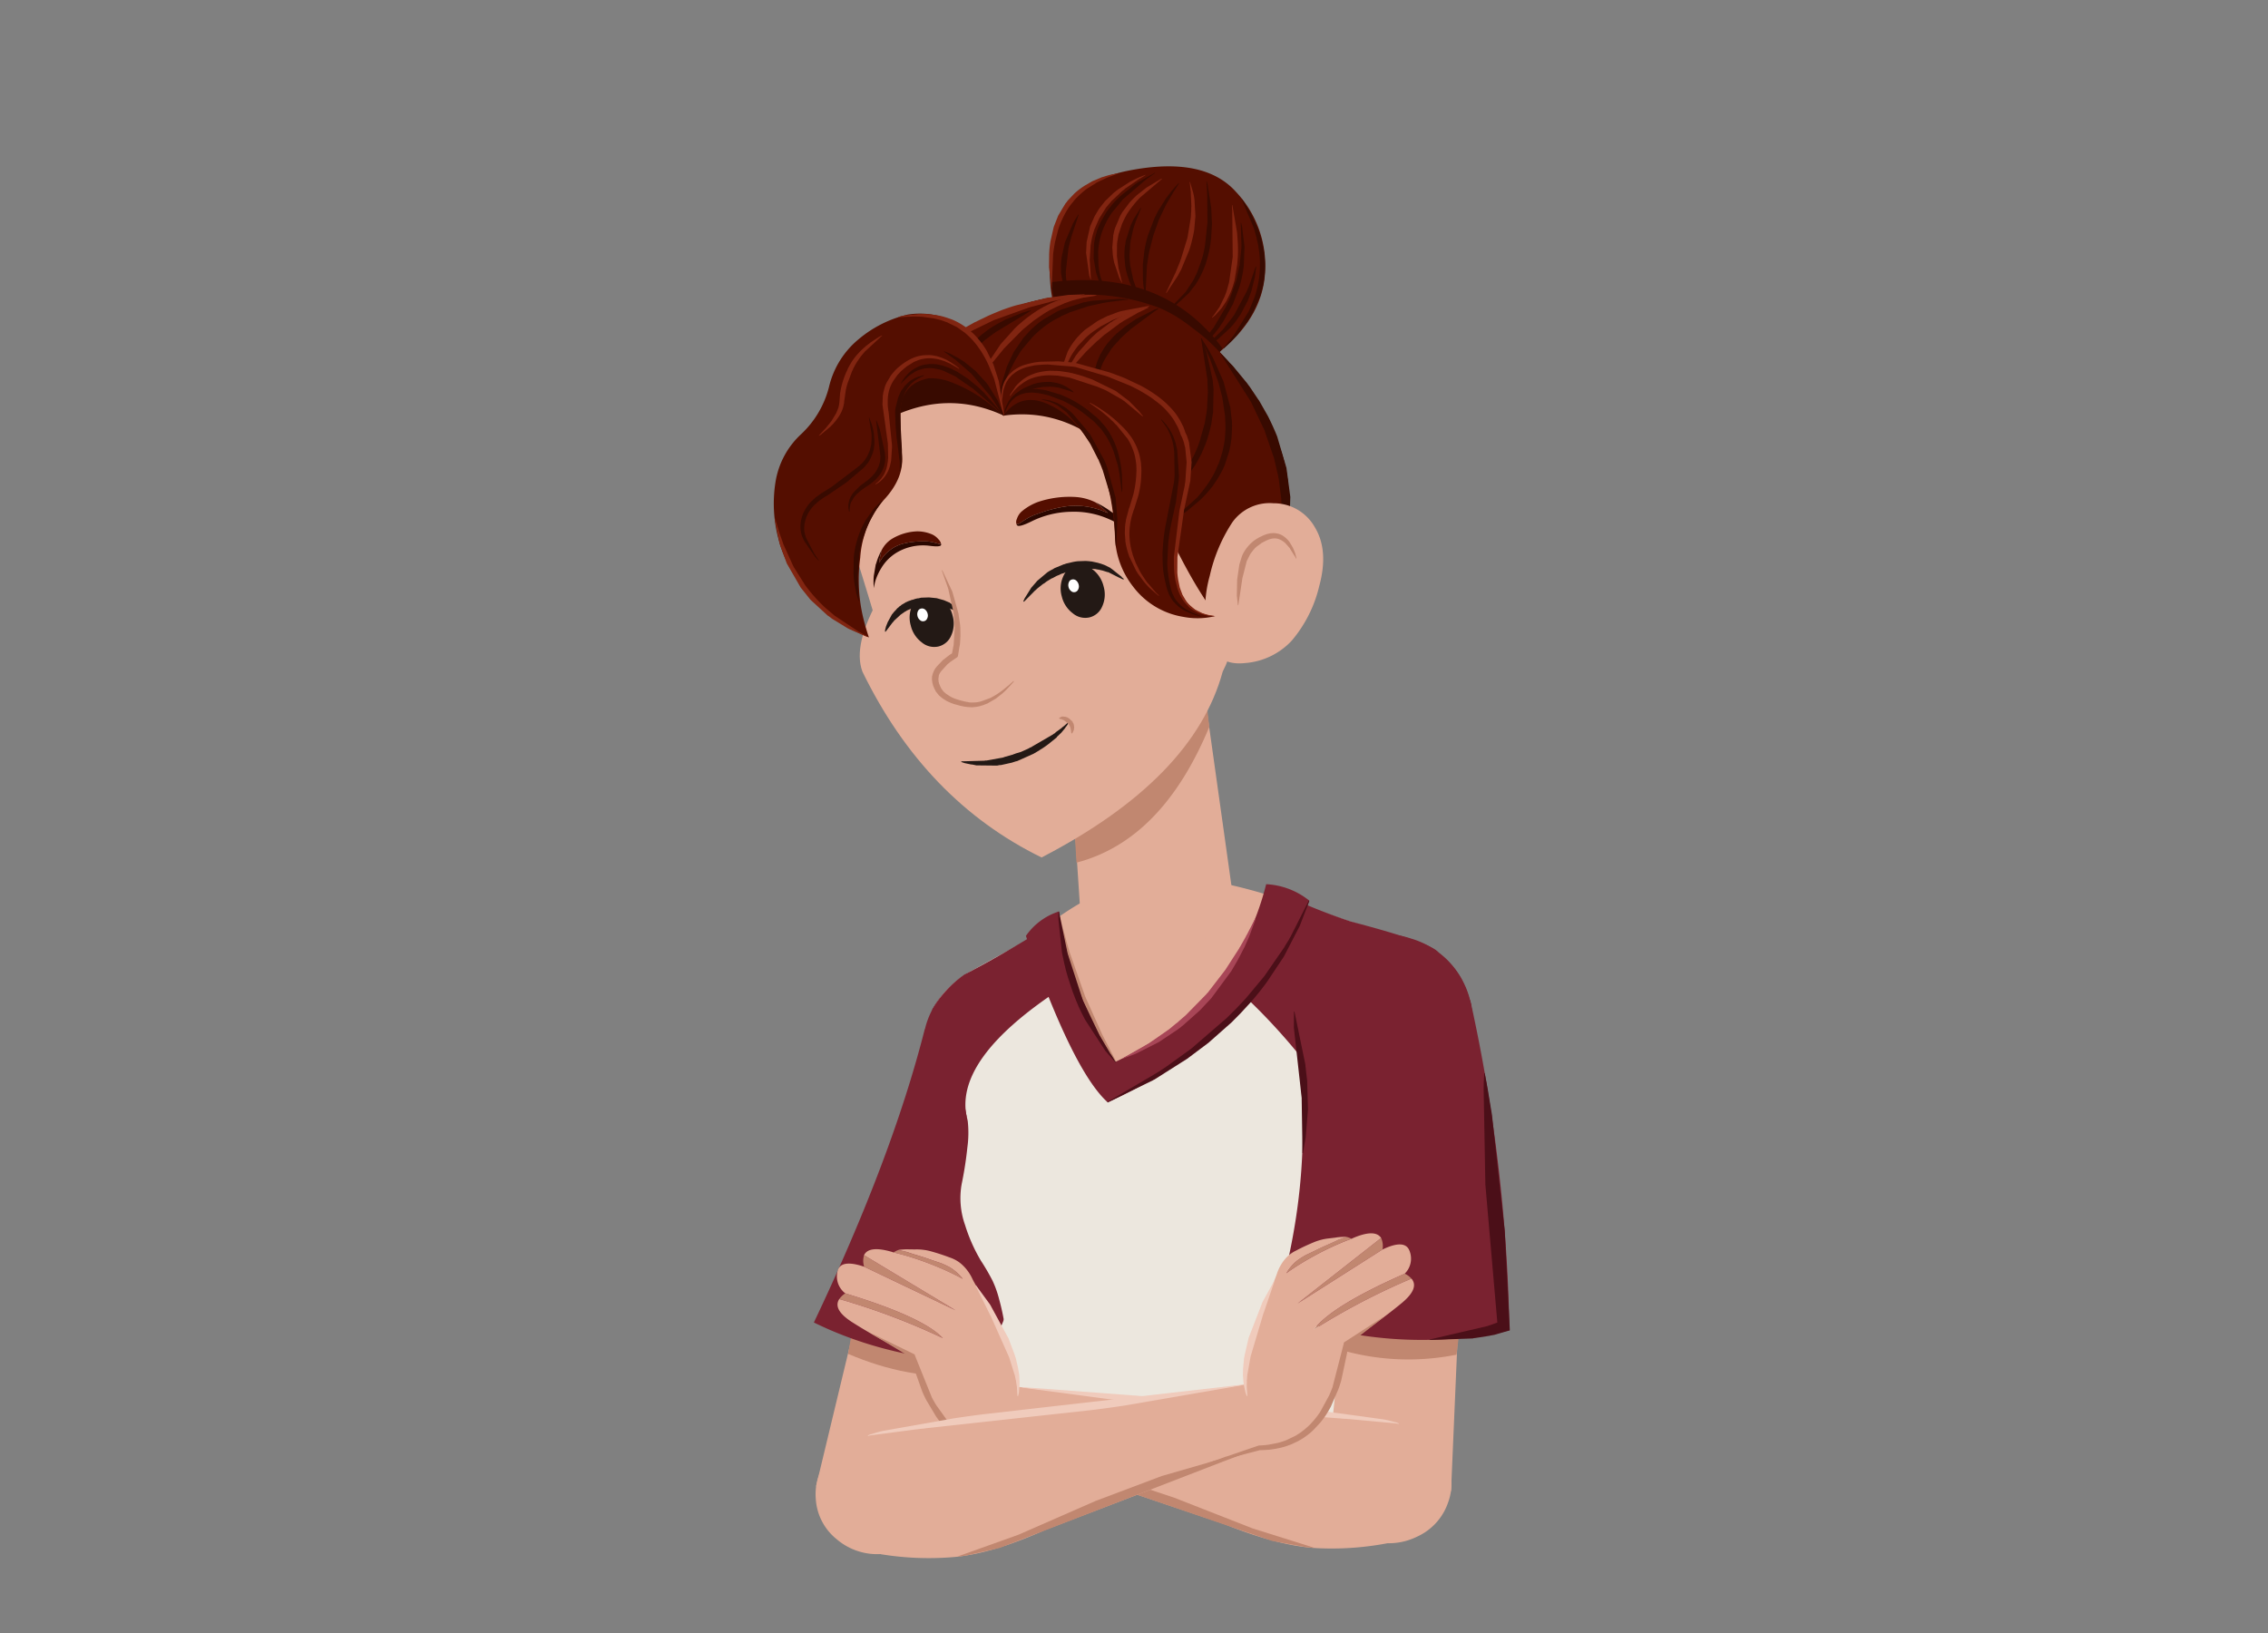 <svg xmlns="http://www.w3.org/2000/svg" xmlns:xlink="http://www.w3.org/1999/xlink" width="375" height="270" viewBox="0 0 375 270">
  <rect x="0" y="0" width="375" height="270" fill="#808080" stroke="none"/>
  <defs>
    <clipPath id="clip-path">
      <rect id="Rectangle_8655" data-name="Rectangle 8655" width="375" height="270" transform="translate(18348 -11926)" fill="#fff" stroke="#707070" stroke-width="1" opacity="0.59"/>
    </clipPath>
  </defs>
  <g id="Mask_Group_16588" data-name="Mask Group 16588" transform="translate(-18348 11926)" clip-path="url(#clip-path)">
    <g id="female_teen_10" data-name="female teen 10" transform="translate(18616.412 -11620.337) rotate(180)">
      <g id="Group_40976" data-name="Group 40976" transform="translate(138.393 144.36) rotate(176.781)">
        <g id="Group_40962" data-name="Group 40962" transform="translate(0.157 57.285)">
          <g id="Group_40961" data-name="Group 40961" transform="translate(0 0)">
            <path id="Path_39076" data-name="Path 39076" d="M0,27.32l20.136,4.743L26.241,6.256,8.216,0Z" fill="#e2ad98"/>
          </g>
        </g>
        <g id="Group_40964" data-name="Group 40964" transform="translate(0 76.755)">
          <g id="Group_40963" data-name="Group 40963" transform="translate(0 0)">
            <path id="Path_39077" data-name="Path 39077" d="M20.664,9.839a9.3,9.3,0,0,0-3.058-6.961A10.266,10.266,0,0,0,10.3,0,10.244,10.244,0,0,0,2.989,2.837,9.224,9.224,0,0,0,0,9.78a9.254,9.254,0,0,0,3.031,6.935,10.311,10.311,0,0,0,7.33,2.9,10.1,10.1,0,0,0,7.286-2.863A9.1,9.1,0,0,0,20.664,9.839Z" fill="#e2ad98"/>
          </g>
        </g>
        <g id="Group_40967" data-name="Group 40967" transform="translate(6.682 51.469)">
          <g id="Group_40966" data-name="Group 40966" transform="translate(0 0)">
            <g id="Group_40965" data-name="Group 40965">
              <path id="Path_39078" data-name="Path 39078" d="M2.677,0,0,11.553q9.8,4.836,18.752,4.559l2.52-9.777Z" fill="#c18770"/>
            </g>
          </g>
        </g>
        <g id="Group_40969" data-name="Group 40969" transform="translate(1.323 0)">
          <g id="Group_40968" data-name="Group 40968" transform="translate(0 0)">
            <path id="Path_39079" data-name="Path 39079" d="M45.669,4.124A14.661,14.661,0,0,0,35.243,0,14.589,14.589,0,0,0,24.815,4.064a13.536,13.536,0,0,0-3.751,6.04h-.027Q14.469,31.032,0,57.522,16.108,66.58,38.153,66.1A266.162,266.162,0,0,0,49.987,15.336H49.96q.052-.635.05-1.287A13.3,13.3,0,0,0,45.669,4.124Z" fill="#7a2230"/>
          </g>
        </g>
        <g id="Group_40972" data-name="Group 40972" transform="translate(17.586 30.237)">
          <g id="Group_40971" data-name="Group 40971" transform="translate(0 0)">
            <g id="Group_40970" data-name="Group 40970">
              <path id="Path_39080" data-name="Path 39080" d="M31.274.052Q31.328,0,31.247,0l-.054.026L27.13,10.648,19.986,33.723l-4.176.143-15.756-.2q-.054,0-.054.051l.027.026,5.21.968,10.5,1.266,6.237-.034,5.181-17.648Z" fill="#4b0f18"/>
            </g>
          </g>
        </g>
        <g id="Group_40975" data-name="Group 40975" transform="translate(33.313 10.853)">
          <g id="Group_40974" data-name="Group 40974" transform="translate(0 0)">
            <g id="Group_40973" data-name="Group 40973">
              <path id="Path_39081" data-name="Path 39081" d="M3.258.013.013,3.093a.031.031,0,0,0,0,.051l3.263,3.1a.035.035,0,0,0,.054,0l3.245-3.08a.031.031,0,0,0,0-.051L3.313.013a.035.035,0,0,0-.054,0M6.468,3.137l-3.164,3,.027.026H3.277L3.3,6.141.122,3.119l-.027.026V3.093l.027.026,3.164-3L6.468,3.137M3.24,3.077l-.759,0-.054.051.054.052.759,0,0,.721.054.052L3.351,3.9l0-.721.759,0,.054-.051-.054-.052-.759,0,0-.721L3.292,2.3l-.054.051Z" fill="rgba(0,0,0,0)"/>
            </g>
          </g>
        </g>
      </g>
      <g id="Group_40985" data-name="Group 40985" transform="translate(40.363 -0.308) rotate(8.238)">
        <g id="Group_40978" data-name="Group 40978" transform="translate(0 54.999)">
          <g id="Group_40977" data-name="Group 40977" transform="translate(0 0)">
            <path id="Path_39082" data-name="Path 39082" d="M70.325,37.25h-.071q-1.492,5.158-9.048,9.045-9.35,4.825-22.522,4.92-13.2.1-22.45-4.6-9.04-4.558-9.205-11.067H6.981L0,4.516Q47.21-5.145,78.4,5.861Z" fill="#ece7de"/>
          </g>
        </g>
        <g id="Group_40984" data-name="Group 40984" transform="translate(33.127 0)">
          <g id="Group_40983" data-name="Group 40983" transform="translate(0 0)">
            <g id="Group_40982" data-name="Group 40982">
              <path id="Path_39084" data-name="Path 39084" d="M3.243,6.252.013,3.182a.031.031,0,0,1,0-.052L3.29.013a.035.035,0,0,1,.054,0l3.229,3.07a.031.031,0,0,1,0,.052L3.3,6.252a.035.035,0,0,1-.054,0M6.465,3.11,3.316.116,3.344.09H3.289l.027.026L.122,3.155.1,3.13v.052l.027-.026L3.27,6.149,6.465,3.11m-3.226.075L2.48,3.19l-.054-.051.055-.052.759-.005.005-.722L3.3,2.308l.054.051-.005.722.759-.005.054.051-.055.052-.759.005-.005.722-.055.052-.054-.051Z" fill="rgba(0,0,0,0)"/>
            </g>
          </g>
        </g>
      </g>
      <g id="Group_41011" data-name="Group 41011" transform="matrix(0.986, -0.169, 0.169, 0.986, 15.081, 80.637)">
        <g id="Group_40987" data-name="Group 40987" transform="translate(28.604 58.204)">
          <g id="Group_40986" data-name="Group 40986" transform="translate(0 0)">
            <path id="Path_39085" data-name="Path 39085" d="M42.313,24.2A80.714,80.714,0,0,1,34,28.3a38.7,38.7,0,0,1-6.658,2.106q-3.035.608-5.992,1.03a21.161,21.161,0,0,1-5.874-.848q-2.82-.925-5.612-1.8l-.705-.263A80.267,80.267,0,0,1,.036,24.36q-.161.153.395-1.206.635-1.539,1.246-2.743a20.562,20.562,0,0,1,3.236-3.936,56.146,56.146,0,0,1,5.953-5.38q3.3-2.6,6.769-4.858a44.322,44.322,0,0,1,6.564-3.6A65.33,65.33,0,0,1,31.961,0q1.1,2.66,1.82,4.03a45.011,45.011,0,0,1,2.9,7.257q1.142,3.75,2.062,6.889A16.069,16.069,0,0,0,42.313,24.2Z" transform="translate(0)" fill="#e2ad98"/>
          </g>
        </g>
        <g id="Group_40989" data-name="Group 40989" transform="translate(59.373 60.284)">
          <g id="Group_40988" data-name="Group 40988" transform="translate(0 0)">
            <path id="Path_39086" data-name="Path 39086" d="M5.4,24.592l-.125,1.131-.054.025L5.2,25.7,5.079,24.59l0-.283-.028-.155V24l-.3-3.091v-.1l-.028-.129-.147-1.288v-.129l-.027-.052v-.077L3.26,11.552,1.552,4.923.022.072Q-.033.02.048.02.1-.031.1.046L1.562,2.993l.028.1.055.1L3.78,9.266l.028.155.055.129,1.449,7.965.113,6.641-.026.154Z" fill="#c18770"/>
          </g>
        </g>
        <g id="Group_40991" data-name="Group 40991" transform="translate(0.233 45.769)">
          <g id="Group_40990" data-name="Group 40990" transform="translate(0 0)">
            <path id="Path_39087" data-name="Path 39087" d="M29.38,14.11a12.959,12.959,0,0,1-4.235,9.873,14.246,14.246,0,0,1-10.331,3.988A14.881,14.881,0,0,1,4.37,23.808,13.492,13.492,0,0,1,0,13.862,12.894,12.894,0,0,1,4.194,4.028,14.312,14.312,0,0,1,14.566,0a14.659,14.659,0,0,1,10.4,4.2A13.3,13.3,0,0,1,29.38,14.11Z" fill="#ece7de"/>
          </g>
        </g>
        <g id="Group_40993" data-name="Group 40993" transform="translate(7.242 1.689)">
          <g id="Group_40992" data-name="Group 40992" transform="translate(0 0)">
            <path id="Path_39088" data-name="Path 39088" d="M60.267,77.368q-.7-2.58-1.323-5.931a60.133,60.133,0,0,0-1.737-6.912,31.135,31.135,0,0,0-3.691-7.752q-.274-.414-.521-.854a20.053,20.053,0,0,0-6.2,1.44q-2.774,1.186-5.356,2.606-2.5,1.394-4.948,2.969a41.063,41.063,0,0,0-4.967,3.818,38.531,38.531,0,0,0-4.15,4.52,34.181,34.181,0,0,0-3.307,5.042,37.3,37.3,0,0,0-2.094,4.692q-.238.616-.422,1.206Q17.084,78,0,69.961q.3-3.06.486-6.173.214-3.318.4-6.611.139-2.572.253-5.042.116-2.109.233-4.245.162-3.061.378-6.148.241-3.318.4-6.611.164-2.881.436-5.736l.595-6.069q.357-3.294.616-6.686.28-3.4.48-6.816T4.6,4.063a32.979,32.979,0,0,1,.851-4,18.179,18.179,0,0,0,1.6,2.627Q8.279,4.072,10.114,6.5t3.911,5.155q1.5,2.02,3.172,4.042a64.155,64.155,0,0,0,5.24,5.629A49.749,49.749,0,0,0,27.911,25.8a42.251,42.251,0,0,0,5.679,3.291,28.719,28.719,0,0,0,4.286,1.658,27.1,27.1,0,0,0,7.064.935,24.792,24.792,0,0,0,5.047-.935,31.4,31.4,0,0,0,8.157-3.817,34.45,34.45,0,0,0,5.77-4.687A70.314,70.314,0,0,0,69,16.524a62.377,62.377,0,0,0,4.378-6.191q1.839-2.97,3.731-6.016a2.186,2.186,0,0,0,.209-.822q.093,1.288.134,2.909.046,2.162.157,5.509t.084,6.383a38.9,38.9,0,0,0,.18,5.046,17.015,17.015,0,0,0,.541,3.093A34.792,34.792,0,0,0,79.742,30a27.072,27.072,0,0,1,1.6,6.293,13.254,13.254,0,0,1-.589,6.764,60.733,60.733,0,0,0-1.949,5.8,17.874,17.874,0,0,0-.8,4.291q.069,1.314.089,3.964a42.67,42.67,0,0,1-.431,6.2,7.605,7.605,0,0,0,1.4,5.931q1.911,2.41,1.3,3.305a13.533,13.533,0,0,1-2.358,2.374A17.126,17.126,0,0,1,72.678,77.7q-3.585,1.279-7.034,2.437a16.856,16.856,0,0,0-4.6,2.1A23.505,23.505,0,0,0,60.267,77.368Z" fill="#ece7de"/>
          </g>
        </g>
        <g id="Group_40996" data-name="Group 40996" transform="translate(8.561 1.25)">
          <g id="Group_40995" data-name="Group 40995" transform="translate(0 0)">
            <g id="Group_40994" data-name="Group 40994">
              <path id="Path_39089" data-name="Path 39089" d="M10.868,9.1q1.111,19.785,2.644,29.825a65.719,65.719,0,0,1,6.2,13.641Q.216,43.963,0,45.472L4.358.353Z" fill="#d8cdc7"/>
            </g>
          </g>
        </g>
        <g id="Group_41001" data-name="Group 41001" transform="translate(0 45.771)">
          <g id="Group_40998" data-name="Group 40998" transform="translate(66.542 9.244)">
            <g id="Group_40997" data-name="Group 40997" transform="translate(0 0)">
              <path id="Path_39090" data-name="Path 39090" d="M18.729,0l2.656,18.965A17.967,17.967,0,0,1,15.129,23.8Q9.751,25.5,3.3,28.077L0,18.732Q19.639,10.163,18.729,0Z" fill="#7a2230"/>
            </g>
          </g>
          <g id="Group_41000" data-name="Group 41000" transform="translate(0 0)">
            <g id="Group_40999" data-name="Group 40999">
              <path id="Path_39091" data-name="Path 39091" d="M29.847,11.375a100.752,100.752,0,0,0,7.288,10.948l-11.5,13.569a95.312,95.312,0,0,0-8.479-5.065Q4.287,24.98,3.84,23.3a13.776,13.776,0,0,1-3.017-4.89A23.749,23.749,0,0,1,0,14.082q.039-.953.1-3.474Q.19,8.06,4.425,4.031A14.313,14.313,0,0,1,14.8,0,14.711,14.711,0,0,1,25.215,4.207,14.182,14.182,0,0,1,26.8,5.97l.054-.025.165.284Q27.565,7.162,29.847,11.375Z" fill="#7a2230"/>
            </g>
          </g>
        </g>
        <g id="Group_41003" data-name="Group 41003" transform="translate(23.465 53.968)">
          <g id="Group_41002" data-name="Group 41002" transform="translate(0 0)">
            <path id="Path_39092" data-name="Path 39092" d="M47.137,29.413a10.524,10.524,0,0,1-6.082,3.063A59.977,59.977,0,0,0,36.092,6.389Q14.87,12.334,6.549,31.129A12.356,12.356,0,0,1,0,27.264Q10.369,7.689,38.441,0,43.253,6.063,47.137,29.413Z" fill="#7a2230"/>
          </g>
        </g>
        <g id="Group_41005" data-name="Group 41005" transform="translate(23.451 53.974)">
          <g id="Group_41004" data-name="Group 41004" transform="translate(0 0)">
            <path id="Path_39093" data-name="Path 39093" d="M29.7,3.421q-.593.227-1.75.757l-4.6,2.252-6.641,4.01q-1.693,1.144-3.6,2.62L9.431,16.195,5.386,20.33l-.134.179-.91,1.022-.053.1-.268.307L.1,27.234q-.054.025-.081,0-.027-.052,0-.077l2.237-3.764L5.7,18.84l3.455-3.651q1.447-1.429,3.272-2.906,1.96-1.553,3.625-2.7L20.4,6.894l3.9-2,5.925-2.472L30.34,2.4l.108-.051L38.455.02q.054-.051.054.026Q38.564.1,38.483.1L29.7,3.421M41.383,31.289l-.206,1.156-.054.025-.027-.052-.252-7.028L39.663,17.3l-1.73-6.114L36.66,7.829,36.577,7.7l-.553-1.369q-.055-.052.027-.051.054-.051.054.026l1.317,2.173,2.429,5.631q.473,1.471.7,2.374l.281,1.238q.254,1.186.255,1.263l.374,2.5q.145,1.082.211,2.447l.069,1.725Z" fill="#4b0f18"/>
          </g>
        </g>
        <g id="Group_41007" data-name="Group 41007" transform="translate(32.697 60.685)">
          <g id="Group_41006" data-name="Group 41006" transform="translate(0 0)">
            <path id="Path_39094" data-name="Path 39094" d="M19.2,1.692,23.272.44,25.431.02q.054-.051.054.026Q25.54.1,25.458.1l-4.715,1.71-.134.076L17.163,3.5q-1.049.583-1.183.685L15.5,4.44l-.134.1L14.1,5.3,10.149,8.152l-.134.128-.161.1L6.368,11.595,3.53,14.685l-.08.128-.107.1L2.086,16.449l-.053.1-.161.179L.082,19.108q-.054.025-.081,0V19.03l1.6-2.766.08-.1.053-.1.88-1.305q1.069-1.432,1.5-1.969l1.311-1.559L9.439,7.374l2.148-1.629L14.84,3.714,15,3.638l.161-.1.646-.329.081-.051.081-.025Z" transform="translate(0 0)" fill="#a84657"/>
          </g>
        </g>
        <g id="Group_41010" data-name="Group 41010" transform="translate(45.086 0)">
          <g id="Group_41009" data-name="Group 41009" transform="translate(0 0)">
            <g id="Group_41008" data-name="Group 41008">
              <path id="Path_39095" data-name="Path 39095" d="M3.285,6.241.014,3.125a.031.031,0,0,1,0-.051L3.23.013a.035.035,0,0,1,.054,0L6.556,3.129a.031.031,0,0,1,0,.051L3.339,6.242a.035.035,0,0,1-.054,0M6.448,3.154,3.258.116,3.285.09H3.231l.027.026L.122,3.1.094,3.074v.051L.122,3.1l3.19,3.038L6.448,3.154m-3.217.024-.757-.006L2.42,3.12l.054-.051.757.006-.006-.721L3.277,2.3l.055.052.006.721.757.006.055.052L4.1,3.186l-.757-.006.006.721-.054.051L3.237,3.9Z" fill="rgba(0,0,0,0)"/>
            </g>
          </g>
        </g>
      </g>
      <g id="Group_41022" data-name="Group 41022" transform="translate(63.574 146.07) rotate(-3.446)">
        <g id="Group_41013" data-name="Group 41013" transform="translate(0 0.902)">
          <g id="Group_41012" data-name="Group 41012" transform="translate(0 0)">
            <path id="Path_39096" data-name="Path 39096" d="M25.6,3.581l.24,40.98L3.081,45.625,0,6.877Q19.52-4.963,25.6,3.581Z" fill="#e2ad98"/>
          </g>
        </g>
        <g id="Group_41015" data-name="Group 41015" transform="translate(2.873 34.594)">
          <g id="Group_41014" data-name="Group 41014" transform="translate(0 0)">
            <path id="Path_39097" data-name="Path 39097" d="M3.371,18.538A10.284,10.284,0,0,1,0,10.835,10.152,10.152,0,0,1,3.321,3.152,11.269,11.269,0,0,1,11.413,0a11.407,11.407,0,0,1,8.112,3.2,10.284,10.284,0,0,1,3.37,7.7,10.152,10.152,0,0,1-3.321,7.683,11.269,11.269,0,0,1-8.092,3.152A11.407,11.407,0,0,1,3.371,18.538Z" transform="translate(0 0)" fill="#e2ad98"/>
          </g>
        </g>
        <g id="Group_41018" data-name="Group 41018" transform="translate(2.517 18.547)">
          <g id="Group_41017" data-name="Group 41017" transform="translate(0 0)">
            <g id="Group_41016" data-name="Group 41016" transform="translate(0)">
              <path id="Path_39098" data-name="Path 39098" d="M23.261,0l.014,29.646L.349,28.289,0,21.076Q8.893,2.841,23.261,0Z" fill="#c18770"/>
            </g>
          </g>
        </g>
        <g id="Group_41021" data-name="Group 41021" transform="translate(9.086 0)">
          <g id="Group_41020" data-name="Group 41020" transform="translate(0 0)">
            <g id="Group_41019" data-name="Group 41019">
              <path id="Path_39099" data-name="Path 39099" d="M3.279,6.246.014,3.145a.031.031,0,0,1,0-.052L3.259.013a.035.035,0,0,1,.054,0l3.265,3.1a.031.031,0,0,1,0,.052L3.333,6.246a.035.035,0,0,1-.054,0M6.47,3.139,3.286.116,3.313.09H3.259l.027.026-3.164,3L.095,3.094v.052L.122,3.12,3.306,6.143l3.164-3m-3.228.042-.76,0-.054-.052.054-.051.76,0,0-.721.054-.051.054.052,0,.721.76,0,.054.052-.054.051-.76,0,0,.721L3.3,3.954,3.244,3.9Z" fill="rgba(0,0,0,0)"/>
            </g>
          </g>
        </g>
      </g>
      <g id="Group_41153" data-name="Group 41153" transform="translate(38.269 178.01) rotate(-13.701)">
        <g id="Group_41025" data-name="Group 41025" transform="translate(14.328 21.109)">
          <g id="Group_41024" data-name="Group 41024" transform="translate(0 0)">
            <g id="Group_41023" data-name="Group 41023">
              <path id="Path_39100" data-name="Path 39100" d="M55.622,54q-8.411,7.549-22.343,7.534A32.91,32.91,0,0,1,9.757,52.344,29.948,29.948,0,0,1,0,30.345Q-.15,17.532,10.453,8.72,21.079-.114,41.463,0,61.871.087,62.132,10.174t1.087,23.183Q64.063,46.449,55.622,54Z" fill="#e2ad98"/>
            </g>
          </g>
        </g>
        <g id="Group_41028" data-name="Group 41028" transform="translate(17.989 0)">
          <g id="Group_41027" data-name="Group 41027" transform="translate(0 0)">
            <g id="Group_41026" data-name="Group 41026">
              <path id="Path_39101" data-name="Path 39101" d="M63.13,36.849q.586,4.737-5.837,11.476L.274,44.376Q-1.2,30.18,5.256,22.766,14.111,6.717,41.631,0,58.085,13.7,63.13,36.849Z" fill="#e2ad98"/>
            </g>
          </g>
        </g>
        <g id="Group_41047" data-name="Group 41047" transform="translate(35.505 36.69)">
          <g id="Group_41033" data-name="Group 41033" transform="translate(28.936 1.242)">
            <g id="Group_41030" data-name="Group 41030" transform="translate(0 0)">
              <g id="Group_41029" data-name="Group 41029" transform="translate(0)">
                <path id="Path_39102" data-name="Path 39102" d="M7.111,4.473A4.753,4.753,0,0,1,6.1,7.6,3.03,3.03,0,0,1,3.61,8.862,3.246,3.246,0,0,1,1.072,7.545,5.009,5.009,0,0,1,0,4.389,4.739,4.739,0,0,1,1,1.275,3.063,3.063,0,0,1,3.5,0a3.185,3.185,0,0,1,2.52,1.334A4.888,4.888,0,0,1,7.111,4.473Z" fill="#231915"/>
              </g>
            </g>
            <g id="Group_41032" data-name="Group 41032" transform="translate(3.938 4.629)">
              <g id="Group_41031" data-name="Group 41031" transform="translate(0 0)">
                <path id="Path_39103" data-name="Path 39103" d="M1.718,1.114a1.2,1.2,0,0,1-.271.749.7.7,0,0,1-.609.277.78.78,0,0,1-.6-.325A1.273,1.273,0,0,1,0,1.027,1.083,1.083,0,0,1,.272.295.727.727,0,0,1,.9,0a.719.719,0,0,1,.582.341A1.167,1.167,0,0,1,1.718,1.114Z" fill="#fff"/>
              </g>
            </g>
          </g>
          <g id="Group_41035" data-name="Group 41035" transform="translate(27.498 6.404)">
            <g id="Group_41034" data-name="Group 41034" transform="translate(0 0)">
              <path id="Path_39104" data-name="Path 39104" d="M9.066,5.129Q7.688,5.2,5.323,5.085,2.962,4.932,2.268,3.6A29.063,29.063,0,0,0,0,0Q.783.481,1.635.9A16.912,16.912,0,0,0,5.36,2.355,5.347,5.347,0,0,0,9.1,2.062,13.109,13.109,0,0,0,12.216.042l.46.073A17.253,17.253,0,0,1,9.066,5.129Z" fill="#e2ad98"/>
            </g>
          </g>
          <g id="Group_41037" data-name="Group 41037" transform="translate(27.232 5.694)">
            <g id="Group_41036" data-name="Group 41036" transform="translate(0 0)">
              <path id="Path_39105" data-name="Path 39105" d="M10.255,3.322l-.106.032-.28.165-.211.065-.175.1-.844.26H8.533l-.246.065H8.18L8,4.037l-.141,0-.106.032-.424,0-.211.031-.424,0-.212-.036-.424,0L4.788,3.8,3.583,3.378l-1.1-.62L1.8,2.245l-.071-.035L1.3,1.7l-.071-.068L1.2,1.564l-.108-.136-.25-.239L.73,1.053.694.985.622.917.012.1Q-.024.067.046,0H.117l.89.583.142.069.535.411.071.035.071.068.535.411-.036-.034.071.035H2.36l1.668.694.177.036.177.069L6.011,2.7l.353,0,.177.036.918.011.176-.032.177,0,.211-.031.141,0,.106-.032H8.34l.528-.095.14-.066.176-.032.843-.327,1.192-.66.07-.033.14-.133.175-.1,1.468-1.2h.106v.1l-.137.335-.069.1-.138.268-.451.635-.941,1.034-.07.067-.105.066a4.973,4.973,0,0,1-.665.464l-.175.133Z" transform="translate(0)" fill="#231915"/>
            </g>
          </g>
          <g id="Group_41042" data-name="Group 41042" transform="translate(3.536 0)">
            <g id="Group_41039" data-name="Group 41039" transform="translate(0 0)">
              <g id="Group_41038" data-name="Group 41038" transform="translate(0)">
                <path id="Path_39106" data-name="Path 39106" d="M7.111,4.473A4.753,4.753,0,0,1,6.1,7.6,3.03,3.03,0,0,1,3.61,8.862,3.246,3.246,0,0,1,1.072,7.545,5.009,5.009,0,0,1,0,4.389,4.739,4.739,0,0,1,1,1.275,3.063,3.063,0,0,1,3.5,0a3.185,3.185,0,0,1,2.52,1.334A4.888,4.888,0,0,1,7.111,4.473Z" fill="#231915"/>
              </g>
            </g>
            <g id="Group_41041" data-name="Group 41041" transform="translate(3.938 4.629)">
              <g id="Group_41040" data-name="Group 41040" transform="translate(0 0)">
                <path id="Path_39107" data-name="Path 39107" d="M1.718,1.114a1.2,1.2,0,0,1-.271.749.7.7,0,0,1-.609.277.78.78,0,0,1-.6-.325A1.273,1.273,0,0,1,0,1.027,1.083,1.083,0,0,1,.272.295.727.727,0,0,1,.9,0a.719.719,0,0,1,.582.341A1.167,1.167,0,0,1,1.718,1.114Z" fill="#fff"/>
              </g>
            </g>
          </g>
          <g id="Group_41044" data-name="Group 41044" transform="translate(0.444 5.514)">
            <g id="Group_41043" data-name="Group 41043">
              <path id="Path_39108" data-name="Path 39108" d="M12.483,4.495a18.054,18.054,0,0,1-2.555,1.79,4.182,4.182,0,0,1-3.1.5,6.9,6.9,0,0,1-3.45-2.1A24.4,24.4,0,0,1,0,0Q1.1.822,2.138,1.576A10.726,10.726,0,0,0,5.8,3.3a8.567,8.567,0,0,0,3.462.209,13.273,13.273,0,0,0,3.868-1.235q1.824-.99,3.72-1.844A4.123,4.123,0,0,1,15.836,1.6Q14.2,3.065,12.483,4.495Z" fill="#e2ad98"/>
            </g>
          </g>
          <g id="Group_41046" data-name="Group 41046" transform="translate(0 4.767)">
            <g id="Group_41045" data-name="Group 41045" transform="translate(0 0)">
              <path id="Path_39109" data-name="Path 39109" d="M13.96,3.163l-.14.066-1.79.889a7.639,7.639,0,0,1-1.02.291l-.281.1-1.621.251-.247,0-.141.032-.953-.011A7.127,7.127,0,0,1,6.635,4.7L5.4,4.445l-.638-.21-.142-.069-.142-.035L3.48,3.647l-.036-.034-.071-.035L3.267,3.51l-.142-.069-.57-.377-.82-.684L1.7,2.345V2.311l-.215-.238L.3.542.227.373.012.1Q-.024.067.046,0H.117L.4.206.545.343l.142.1L2.293,1.813l-.036-.068.854.516.426.207.107.069.142.035.107.069h.035l.284.138h.071l.036.034.248.07.036.034h.071l.355.139h.106l.6.176h.106l1.167.182.848.044L8,3.43l.742.009L9.2,3.377l.141,0,.106-.032.247,0,.247-.031.246-.065.458-.062.493-.129h.035l.07-.033L11.345,3l.247-.031.914-.293.457-.2.246-.065.105-.066.106-.032.913-.427.21-.132.211-.1L16.891.332Q16.926.3,17,.367V.435l-.313.4L15.22,2.268Z" fill="#231915"/>
            </g>
          </g>
        </g>
        <g id="Group_41050" data-name="Group 41050" transform="translate(32.51 48.428) rotate(11.892)">
          <g id="Group_41049" data-name="Group 41049" transform="translate(0 0)">
            <g id="Group_41048" data-name="Group 41048">
              <path id="Path_39110" data-name="Path 39110" d="M0,1.474l.885.391a12.215,12.215,0,0,0,6.127.909A22.641,22.641,0,0,0,11.62,1.7,9.655,9.655,0,0,0,13.1,1.136Q13.576.9,14.49.329A.906.906,0,0,1,15.153.12.218.218,0,0,0,15.121,0a1.138,1.138,0,0,1-.061.989,2.681,2.681,0,0,1-.945,1.287,8.975,8.975,0,0,1-2.65,1.4,16.384,16.384,0,0,1-6.156.62,8.629,8.629,0,0,1-3.317-.994A19.886,19.886,0,0,1,0,1.474Z" transform="translate(3.795 2.128)" fill="#540e00"/>
              <path id="Path_39111" data-name="Path 39111" d="M3.986,4.352l-.253-.18q-.08-.058-.158-.12a.176.176,0,0,0-.063-.03.275.275,0,0,0-.063-.06.328.328,0,0,0-.063-.06,2.478,2.478,0,0,0-.221-.15.063.063,0,0,0-.032-.03.256.256,0,0,0-.063-.06.144.144,0,0,0-.063-.03.066.066,0,0,0-.063-.03L1.3,1.95A9.606,9.606,0,0,1,0,0,8.841,8.841,0,0,0,1.107,1.051,14.044,14.044,0,0,0,3.635,2.583,14.208,14.208,0,0,0,9.921,4,15.269,15.269,0,0,0,16.36,2.664q2.082-.956,2.462-.655l.032.03.063.09a.218.218,0,0,1,.032.12.906.906,0,0,0-.663.209q-.915.568-1.388.807a9.655,9.655,0,0,1-1.483.567A22.641,22.641,0,0,1,10.807,4.9,12.215,12.215,0,0,1,4.68,3.994L3.795,3.6A19.886,19.886,0,0,0,5.787,5.434,15.352,15.352,0,0,1,3.986,4.352Z" fill="#2b0700"/>
            </g>
          </g>
        </g>
        <g id="Group_41053" data-name="Group 41053" transform="matrix(-0.979, 0.206, -0.206, -0.979, 77.26, 55.787)">
          <g id="Group_41052" data-name="Group 41052" transform="translate(0 0)">
            <g id="Group_41051" data-name="Group 41051" transform="translate(0)">
              <path id="Path_39112" data-name="Path 39112" d="M0,2.67l.609-.364a6.277,6.277,0,0,1,4.257-.783A12.7,12.7,0,0,1,8.1,2.63,6.086,6.086,0,0,1,9.152,3.2q.335.238.986.8.279.262.467.212a.268.268,0,0,1-.02.115,1.491,1.491,0,0,0-.064-.956,2.845,2.845,0,0,0-.687-1.258A6.332,6.332,0,0,0,7.955.717,8.621,8.621,0,0,0,3.646.023,4.657,4.657,0,0,0,1.352.932,15.9,15.9,0,0,0,0,2.67Z" transform="translate(2.572 0)" fill="#540e00"/>
              <path id="Path_39113" data-name="Path 39113" d="M2.69,1.017l-.173.17q-.054.055-.108.114a.106.106,0,0,1-.043.028.223.223,0,0,1-.043.057.267.267,0,0,1-.043.057,1.712,1.712,0,0,1-.151.142.051.051,0,0,1-.021.029.207.207,0,0,1-.043.057.087.087,0,0,1-.043.028.041.041,0,0,1-.043.028L.865,3.3A9.614,9.614,0,0,0,0,5.16a7.186,7.186,0,0,1,.75-1A9.248,9.248,0,0,1,2.483,2.721,7.447,7.447,0,0,1,6.84,1.447,8.52,8.52,0,0,1,11.362,2.84q1.473.956,1.732.671l.021-.029.042-.086a.268.268,0,0,0,.02-.115q-.188.05-.467-.212-.65-.563-.986-.8A6.086,6.086,0,0,0,10.677,1.7,12.7,12.7,0,0,0,7.439.591a6.277,6.277,0,0,0-4.257.783l-.609.364A15.9,15.9,0,0,1,3.924,0,10.043,10.043,0,0,0,2.69,1.017Z" transform="translate(0 0.932)" fill="#2b0700"/>
            </g>
          </g>
        </g>
        <g id="Group_41058" data-name="Group 41058" transform="translate(57.194 26.725)">
          <g id="Group_41055" data-name="Group 41055" transform="translate(0.108 0.634)">
            <g id="Group_41054" data-name="Group 41054" transform="translate(0 0)">
              <path id="Path_39114" data-name="Path 39114" d="M12.866,3.292a7.077,7.077,0,0,1-4.5,5.862Q5.613,14.7,7.1,22.543q-2.439,1.87-5.634-.608L0,1.979Q6.721-2.552,12.866,3.292Z" fill="#e2ad98"/>
            </g>
          </g>
          <g id="Group_41057" data-name="Group 41057" transform="translate(0 0)">
            <g id="Group_41056" data-name="Group 41056" transform="translate(0 0)">
              <path id="Path_39115" data-name="Path 39115" d="M6.9,20.126l.309,3.129q.055.052-.026.051l-.054-.026-.777-3.806L6.219,15.6l.026-.051.167-1.78.051-.232v-.1L6.8,11.963l.079-.206.051-.232.287-.875.106-.205L7.95,8.955A.47.47,0,0,1,8.244,8.7h.027L9.456,8.25l.565-.277,1.046-.711.134-.076V7.16h.027l.08-.077.054-.025V7.032h.027l.026-.051.053-.051H11.5l.027-.026.24-.307.053-.1.209-.566V5.852l.051-.258-.005-.439-.029-.129V4.948l-.028-.078,0-.129-.056-.156v-.1l-.027-.026V4.379l-.251-.6-.33-.469-.439-.47a4.916,4.916,0,0,0-.984-.786A13.151,13.151,0,0,0,8.777,1.4l-.136-.079-.163-.054-.136-.079-.163-.054L8.124,1.08,7.743.946,7.608.919a5.209,5.209,0,0,0-1.274-.2l-.325,0L4.388.907l-.647.173a11.054,11.054,0,0,0-1.266.45q-.4.15-1.211.554a4.358,4.358,0,0,0-.591.3l-.591.3Q0,2.767,0,2.663V2.612L1.127,1.85a12.884,12.884,0,0,1,1.155-.684L3.546.587,5.055.14,5.947.021l.271,0L6.325,0A7.067,7.067,0,0,1,7.788.146l.624.188.054.026h.027l.163.079.19.054.327.159A4.746,4.746,0,0,1,9.8.971l.626.343A8.326,8.326,0,0,1,11.6,2.18l.521.548.44.6.333.7.056.181v.077l.027.026v.077l.056.181.029.181v.077l.028.1.029.181.007.542-.049.387v.1l-.13.463-.079.18-.053.051-.026.1-.053.077-.053.1-.346.461-.054.025-.026.051-.267.255-.054.025-.027.026-.161.127-1.181.761-1.291.579-.458.15L8.217,10.9l-.859,2.728v.1l-.052.206-.252,1.521,0,.129-.027.026v.077l-.049.438Z" fill="#c18770"/>
            </g>
          </g>
        </g>
        <g id="Group_41063" data-name="Group 41063" transform="matrix(0.999, 0.034, -0.034, 0.999, 49.385, 15.986)">
          <g id="Group_41060" data-name="Group 41060" transform="translate(0.872 0)">
            <g id="Group_41059" data-name="Group 41059" transform="translate(0 0)">
              <path id="Path_39116" data-name="Path 39116" d="M18.571,1.883q0,.124-.077.041l-3.669-.657-.193,0-.155-.043-2.815-.07-.231.039-1.5.109-.115.04H9.7l-.192.039-.886.074-1.269.277-.384.12-.231.039-.192.081L2.82,3.212l-.153.081-.154.04L2.245,3.5l-1,.445-.191.122-.192.081L.136,4.55Q.021,4.672.02,4.507a.054.054,0,0,1,0-.083L.4,4.056l.115-.082.152-.164L1.432,3.2l.8-.488.114-.123,1.5-.77a14.567,14.567,0,0,1,1.535-.646h.039l.153-.081L6.648.729,9.532.1l.231,0,.693-.076L12.268,0,12.5.044l.424,0,3.361.737.581.254.271.085.968.423.427.252Q18.648,1.8,18.571,1.883Z" fill="#231915"/>
            </g>
          </g>
          <g id="Group_41062" data-name="Group 41062" transform="translate(0 2.726)">
            <g id="Group_41061" data-name="Group 41061" transform="translate(0 0)">
              <path id="Path_39117" data-name="Path 39117" d="M.436,2.4V2.355H.4V2.313L.279,2.147.24,2.1H.2V2.063l-.04-.124L.083,1.855V1.731l-.04-.124L0,1.524l0-.248L.034.862.109.7.146.533.184.492.222.409.3.327.412.163.527.04H.565q.076-.082.116,0l0,.248L.647.455l.007.662H.692l0,.165.039.083.04.124v.041l.039.042.039.083L.891,1.7l.078.125.039.083.195.209.039.083.078.083H1.36l.078.125.272.168.078.083h.039l.039.042h.077l.039.042h.077l.117.125L2.1,2.951l-.077.041H1.984l-.115.04H1.83l-.077.041-.193,0-.078-.042-.348-.086-.31-.169L.747,2.689.67,2.647Z" transform="translate(0 0)" fill="#c18770"/>
            </g>
          </g>
        </g>
        <g id="Group_41095" data-name="Group 41095" transform="translate(0 63.923)">
          <g id="Group_41065" data-name="Group 41065" transform="translate(0 4.508)">
            <g id="Group_41064" data-name="Group 41064" transform="translate(0 0)">
              <path id="Path_39118" data-name="Path 39118" d="M.77,16.931Q2.879,9.767,11.255,5.793A90.4,90.4,0,0,1,25.072.294Q30.514-1.23,32.64,5.148A88.415,88.415,0,0,1,35.776,17.4q1.032,5.856-2.453,13.839-3.506,8-15.417,7.211Q5.973,37.681,2.328,30.877A17.752,17.752,0,0,1,.77,16.931Z" fill="#540e00"/>
            </g>
          </g>
          <g id="Group_41068" data-name="Group 41068" transform="translate(10.621 0)">
            <g id="Group_41067" data-name="Group 41067" transform="translate(0 0)">
              <g id="Group_41066" data-name="Group 41066">
                <path id="Path_39119" data-name="Path 39119" d="M26.822,4.785l-1.91,23.334Q6.4,25.955,0,10.783L12.985,0Z" fill="#380a00"/>
              </g>
            </g>
          </g>
          <g id="Group_41070" data-name="Group 41070" transform="translate(2.695 9.604)">
            <g id="Group_41069" data-name="Group 41069" transform="translate(0 0)">
              <path id="Path_39120" data-name="Path 39120" d="M.081,20.595q0,.061-.042.02-.064,0-.022-.041l-.008-.652.02-.1L.4,16.668l.92-3.227.228-.527.041-.142.187-.405A17.067,17.067,0,0,1,2.9,10.222L4.51,7.879,6.742,5.461l.127-.1.886-.825.127-.08.105-.1,2.029-1.544L14,.5,15.078,0q.043,0,.043.021.043.041-.021.04L11.969,2.122,8.5,4.891,5.788,7.67,4.632,9.122,3,11.649l-.02.081-.042.061L2,13.714l-.042.061-1.011,2.8-.02.122-.041.1Z" transform="translate(0)" fill="#380a00"/>
            </g>
          </g>
          <g id="Group_41072" data-name="Group 41072" transform="translate(6.59 19.156)">
            <g id="Group_41071" data-name="Group 41071" transform="translate(0 0)">
              <path id="Path_39121" data-name="Path 39121" d="M.081,19.03q0,.061-.042.02-.064,0-.022-.041l-.007-.57.336-3.865.5-2.56.7-2.273q.413-1.115.828-2.006l.312-.607.042-.061.021-.061.689-1.193.314-.444a.216.216,0,0,1,.084-.1L3.9,5.146,4.55,4.3a.216.216,0,0,0,.084-.1.216.216,0,0,0,.084-.1l.695-.745.106-.08.084-.1.443-.422.106-.06,1.077-.863L9.749.429,10.981.016q.042-.04.043.021.043.041-.021.04L10.77.2,7.743,2.116,6.036,3.725l-.715.847-.063.1-.084.1L4.168,6.249A16.232,16.232,0,0,0,3.146,8.09l-.332.729-1.3,3.63L.461,16.937.441,17.1.4,17.241Z" fill="#380a00"/>
            </g>
          </g>
          <g id="Group_41074" data-name="Group 41074" transform="translate(11.159 22.21)">
            <g id="Group_41073" data-name="Group 41073" transform="translate(0 0)">
              <path id="Path_39122" data-name="Path 39122" d="M6.18,9.361,7.347,7.155l.063-.1.124-.3.1-.182.725-1.763L9.777.036q0-.061.042-.02.064,0,.022.041l0,.224-.17,1.749-.041.142-.058.468L8.986,5.118,8.161,7.389l-.063.1-.187.425a18.267,18.267,0,0,1-.854,1.66l-1.718,2.5-.862,1.028L2.622,14.92l-.908.722-.105.1-.973.7-.148.08-.423.28H0v-.061l1.349-1.267.042-.061,1.348-1.389a1.678,1.678,0,0,1,.252-.282l1.639-2.017Z" fill="#380a00"/>
            </g>
          </g>
          <g id="Group_41076" data-name="Group 41076" transform="translate(18.231 20.91)">
            <g id="Group_41075" data-name="Group 41075" transform="translate(0 0)">
              <path id="Path_39123" data-name="Path 39123" d="M.065,15.6q-.021.02-.064,0v-.061l1.363-1.9.146-.243a11.136,11.136,0,0,0,.648-1.072l.77-1.579.062-.183.083-.162.534-1.7.021-.04L3.647,8.6l.081-.366q.141-.711.237-1.5l.077-2.443L4.02,4.2,3.9,2.918l0-.143L3.35.04Q3.307,0,3.371,0l.043.021L3.9,1.045,4.428,2.68l.023.163.2.878V3.8l.068.367v.081l.022.082,0,.183q0,.041.073.754L4.835,6.33l-.02.1L4.8,6.818,4.562,8.424q-.2.833-.45,1.542L3.76,10.8l-.02.081L2.339,13.2l-.756.928Z" fill="#380a00"/>
            </g>
          </g>
          <g id="Group_41078" data-name="Group 41078" transform="translate(2.005 11.614)">
            <g id="Group_41077" data-name="Group 41077" transform="translate(0 0)">
              <path id="Path_39124" data-name="Path 39124" d="M2.489,7.365l-.042.081-.063.06L2.3,7.647,2.2,7.768l-.042.061-.063.06-.524.768L1.5,8.778.081,11q0,.061-.042.02-.064,0-.022-.041l.04-.183L.615,9.359,1.7,7.274l.1-.141.042-.081L2.7,5.8l1.7-1.915.085-.06.865-.784a14.542,14.542,0,0,1,1.2-.882L8.957.822,9.042.8l.127-.06L11.378.016q.042-.04.043.021L11.4.077,7.864,2.133,5.92,3.658a6.4,6.4,0,0,0-.549.482Z" fill="#380a00"/>
            </g>
          </g>
          <g id="Group_41080" data-name="Group 41080" transform="translate(28.507 24.098)">
            <g id="Group_41079" data-name="Group 41079" transform="translate(0 0)">
              <path id="Path_39125" data-name="Path 39125" d="M1.223,12.627l-.169.161-.126.161-.864.845q-.021.02-.064,0v-.061l.084-.142L.21,13.43l.062-.121L2.092,10.4l.062-.142.668-1.214.02-.081.084-.142L4.247,5.23l.1-.386.019-.163.041-.142.1-.549V3.91l.115-1.017,0-.265.02-.142L4.626,1.427l-.048-.408,0-.183-.1-.8Q4.438,0,4.5,0l.043.021L4.7.369,5.171,2.35l0,.143.023.143,0,.143.022.061L5.118,5l-.263,1.2A11.748,11.748,0,0,1,4.4,7.554l-.02.081-.042.081L3.321,9.781l-.042.061-.042.081Z" transform="translate(0)" fill="#380a00"/>
            </g>
          </g>
          <g id="Group_41082" data-name="Group 41082" transform="translate(14.587 23.501)">
            <g id="Group_41081" data-name="Group 41081" transform="translate(0 0)">
              <path id="Path_39126" data-name="Path 39126" d="M11.932,10.479l-.272.445-.021.061a9.269,9.269,0,0,1-.692.969l-.168.242-.105.121-.042.061L9.348,13.707a19.9,19.9,0,0,1-1.817,1.4l-1.059.639-2.99,1.39L3.27,17.2l-.191.079-3.018.84q-.042.04-.043-.021-.043-.041.021-.04l1.549-.613,4.6-2.329,2.261-1.7.063-.04.042-.061.211-.181a13.761,13.761,0,0,0,1.494-1.652A11.646,11.646,0,0,0,11.452,9.6a12.428,12.428,0,0,0,.786-1.986l.424-1.97a11.623,11.623,0,0,0,.17-1.81L12.614.04Q12.571,0,12.635,0l.043.021L13.2,2.267l.176,2.14-.163,2.36L12.638,8.9A9.569,9.569,0,0,1,12.2,9.953l-.062.142-.084.121Z" transform="translate(0)" fill="#380a00"/>
            </g>
          </g>
          <g id="Group_41084" data-name="Group 41084" transform="translate(20.593 27.249)">
            <g id="Group_41083" data-name="Group 41083" transform="translate(0 0)">
              <path id="Path_39127" data-name="Path 39127" d="M15.122.058l-.407,3.294L14.165,5.5a17.55,17.55,0,0,1-.68,1.927l-1.1,2.207-1.153,1.636L9.606,12.924l-.4.3-.042.061-1.418.92a12.351,12.351,0,0,1-1.952.853l-1.4.411-1.66.266-.384.016q-.7.053-1.236.047L.043,15.744A.038.038,0,0,1,0,15.7l.021-.02,1.47-.166h.085l.064-.02.319-.037,1.766-.366.085-.04,1.742-.57a15.1,15.1,0,0,0,1.78-.916,8.611,8.611,0,0,0,.867-.58l.423-.321.063-.04.359-.3a13.921,13.921,0,0,0,1.5-1.571A14.437,14.437,0,0,0,11.8,8.978l.98-1.842q.395-.871.767-1.844L15.058.036q0-.061.042-.02Q15.164.017,15.122.058Z" fill="#812511"/>
            </g>
          </g>
          <g id="Group_41086" data-name="Group 41086" transform="translate(0.088 10.734)">
            <g id="Group_41085" data-name="Group 41085" transform="translate(0 0)">
              <path id="Path_39128" data-name="Path 39128" d="M1.583,23.219q-.042.04-.043-.021l-.909-2.78-.48-2.571-.074-.8q0-.041-.078-1.121L.063,14.14l.019-.163,0-.143L.318,12.29a14.939,14.939,0,0,1,.695-2.456q.082-.243.5-1.2l.333-.648.042-.061L2.2,7.363l.084-.121.146-.283,1.763-2.3L5.476,3.35,7.757,1.544l.339-.22A13.116,13.116,0,0,1,9.239.6L10.277.026q.063-.06.064.021.021,0,0,.041L8.165,1.732l-3.33,3.26L3.472,6.869A10.547,10.547,0,0,0,2.845,7.9a15.729,15.729,0,0,0-1.018,2.208,11.867,11.867,0,0,0-.391,1.176L1.13,12.462A17.848,17.848,0,0,0,.8,14.8l-.039.285-.025,1.4-.021.061.022.082.039,1.446.831,5.1Q1.647,23.22,1.583,23.219Z" fill="#380a00"/>
            </g>
          </g>
          <g id="Group_41088" data-name="Group 41088" transform="translate(16.226 26.964)">
            <g id="Group_41087" data-name="Group 41087" transform="translate(0 0)">
              <path id="Path_39129" data-name="Path 39129" d="M10.283,7.972a13.923,13.923,0,0,0,.9-1.619l.353-.81.718-2.293L12.83.02,12.873,0l.022.041.051.693-.38,3.783-.041.1-.471,1.6L10.867,8.61,9.775,10.023l-.716.745a8.041,8.041,0,0,1-.76.663l-.8.622-1.673.978L5,13.408,2.7,14.2l-.659.155q-.681.155-1.064.212l-.937.132Q0,14.734,0,14.673l.021-.04.892-.295.234-.058,2.611-.988.085-.04.085-.06.382-.158,2.118-1.2L7.569,11l1.56-1.509Z" fill="#812511"/>
            </g>
          </g>
          <g id="Group_41090" data-name="Group 41090" transform="translate(13.697 25.278)">
            <g id="Group_41089" data-name="Group 41089" transform="translate(0 0)">
              <path id="Path_39130" data-name="Path 39130" d="M5.673,11.958a15.559,15.559,0,0,0,1.351-1.165A18.125,18.125,0,0,0,8.2,9.4l.962-1.536.353-.81a6.155,6.155,0,0,0,.31-.831l.447-1.787.211-1.952L10.475.04Q10.432,0,10.5,0l.043.021.2.858.225,2.67-.052.977-.02.1v.1l-.219,1.28L10.019,8l-.063.1-.041.1a7.553,7.553,0,0,1-.459.85L8.134,10.826l-.337.342-.084.1L6.15,12.554q-.867.58-1.5.919l-1.782.814-2.571.8L.06,15.13q-.042.04-.043-.021-.043-.041.021-.04l4.24-2.129Q5.061,12.439,5.673,11.958Z" fill="#812511"/>
            </g>
          </g>
          <g id="Group_41092" data-name="Group 41092" transform="translate(9.236 21.879)">
            <g id="Group_41091" data-name="Group 41091" transform="translate(0 0)">
              <path id="Path_39131" data-name="Path 39131" d="M.108,16.908l-.022-.041L0,15.095a8.648,8.648,0,0,1,.07-1.241L.55,11.212l.7-2.069A16.515,16.515,0,0,1,2.019,7.5a16.542,16.542,0,0,1,.9-1.578L4.931,3.179l.694-.766.063-.081L8.176.02q.042-.04.064,0,.043.021,0,.061L6.077,2.765l-.063.06L4.777,4.541l-.1.182-.126.161L2.666,8.06,1.4,11.038a7.069,7.069,0,0,0-.246.771l-.1.284-.163.65-.062.162L.385,15.14l-.041.122,0,.122-.117.854-.02.081V16.4l-.058.488Z" fill="#812511"/>
            </g>
          </g>
          <g id="Group_41094" data-name="Group 41094" transform="translate(3.416 16.097)">
            <g id="Group_41093" data-name="Group 41093" transform="translate(0 0)">
              <path id="Path_39132" data-name="Path 39132" d="M.039,17.287q-.064,0-.022-.041l.307-4.517L.6,11.1q.079-.488.384-1.726.225-.792.554-1.745L2.619,5.1l.438-.769a12.03,12.03,0,0,1,.964-1.373l.757-.887.991-.9L7,.324,7.23.2l.064-.02.3-.159q.063-.06.064.021V.088l-.338.24L6.051,1.453,4.769,3.006l-.042.081-.168.222a15.34,15.34,0,0,0-.815,1.4l-.063.081-.021.04-.021.061-.1.182L1.984,8.96.241,16.434l-.019.183-.141.65Q.082,17.328.039,17.287Z" fill="#812511"/>
            </g>
          </g>
        </g>
        <g id="Group_41120" data-name="Group 41120" transform="translate(5.031 28.777)">
          <g id="Group_41097" data-name="Group 41097" transform="translate(0.121 0)">
            <g id="Group_41096" data-name="Group 41096" transform="translate(0 0)">
              <path id="Path_39133" data-name="Path 39133" d="M36.691,60.75a37.242,37.242,0,0,1-10.822-.7,34.39,34.39,0,0,1-11.622-5,20.588,20.588,0,0,1-3.278-2.93q-.757-.844-1.45-1.728-.715-.864-1.387-1.747-.434-.575-.825-1.17a46.28,46.28,0,0,1-4.329-8.583A48.148,48.148,0,0,1,.3,28.882,25,25,0,0,1,.669,19.3a62.8,62.8,0,0,1,4.7-11.9A62.444,62.444,0,0,1,13.571,0a12.36,12.36,0,0,1,4.873,7.755q5.237,33.926,24.8,35.927Q55.93,53.788,74.428,42.174A40.416,40.416,0,0,1,61.018,52.992a95.872,95.872,0,0,1-13.412,5.544A52.839,52.839,0,0,1,36.691,60.75Z" fill="#380a00"/>
            </g>
          </g>
          <g id="Group_41099" data-name="Group 41099" transform="translate(0.121 0)">
            <g id="Group_41098" data-name="Group 41098" transform="translate(0 0)">
              <path id="Path_39134" data-name="Path 39134" d="M36.691,60.75a37.242,37.242,0,0,1-10.822-.7,34.39,34.39,0,0,1-11.622-5,20.588,20.588,0,0,1-3.278-2.93q-.757-.844-1.45-1.728-.715-.864-1.387-1.747-.434-.575-.825-1.17a46.28,46.28,0,0,1-4.329-8.583A48.148,48.148,0,0,1,.3,28.882,25,25,0,0,1,.669,19.3a62.8,62.8,0,0,1,4.7-11.9A62.444,62.444,0,0,1,13.571,0q4.53.052,9.2,25.236-7.639,26.138,20.4,21.641,4.41,9.115,9.548,9.825-2.673,1.065-5.118,1.834A52.839,52.839,0,0,1,36.691,60.75Z" fill="#540e00"/>
            </g>
          </g>
          <g id="Group_41101" data-name="Group 41101" transform="translate(18.843 46.715)">
            <g id="Group_41100" data-name="Group 41100" transform="translate(0 0)">
              <path id="Path_39135" data-name="Path 39135" d="M18.1,8.835l-1.3.871-.163.076-.135.1-.326.153a9.287,9.287,0,0,1-1.276.611l-.163.076-.163.05-.163.076-2.693.8-.354.048-.163.05-3.955.292-.3-.03q-.437-.005-1.2-.066l-4.459-.756L.049,10.812q-.082,0-.028-.052,0-.078.054-.025l3.172.376a3.16,3.16,0,0,1,.465.032,3.16,3.16,0,0,1,.465.032l2.157.051a4.6,4.6,0,0,0,.573-.019l2.782-.228.164,0,.163-.05,1.28-.22.626-.175a14.184,14.184,0,0,0,2.529-.83,17.653,17.653,0,0,0,2.333-1.224L18.84,6.993a7.55,7.55,0,0,0,.891-.824q.3-.257.836-.824l1.05-1.213a2.482,2.482,0,0,0,.323-.413l.162-.181,2.3-3.492q0-.078.054-.025.082,0,.028.052l-.45,1.142a13.145,13.145,0,0,1-.612,1.27L22.062,4.763,20.421,6.8,18.234,8.758Z" fill="#380a00"/>
            </g>
          </g>
          <g id="Group_41103" data-name="Group 41103" transform="translate(25.644 56.73)">
            <g id="Group_41102" data-name="Group 41102" transform="translate(0 0)">
              <path id="Path_39136" data-name="Path 39136" d="M6.422,4.184a4.339,4.339,0,0,1-.546-.032L2.568,3.8.049,3.276q-.082,0-.028-.052,0-.078.054-.025l5.3.219a4.023,4.023,0,0,0,.518-.02l3.439-.064L15.6,2.676l8.74-1.9L24.534.7,26.955.02q.054-.051.055.027Q27.066.1,26.984.1l-.271.153-5.352,2.1-.109.051-.136.024-2.258.625-2.423.519q-.9.172-2.561.413-1.745.188-2.591.2Z" fill="#812511"/>
            </g>
          </g>
          <g id="Group_41105" data-name="Group 41105" transform="translate(0 7.058)">
            <g id="Group_41104" data-name="Group 41104" transform="translate(0 0)">
              <path id="Path_39137" data-name="Path 39137" d="M6.016,37.912q-.054.052-.055-.027l-.808-1.313-.084-.183L4.595,35.6,3,32.3l-.2-.5-.056-.1-.9-2.461-.084-.183-.827-2.9Q.5,24.268.258,22.571L0,17.146.514,12.33,1.822,7.654l1.94-4.278L5.905.038q0-.026.027-.026a.035.035,0,0,1,.055,0V.065L5.031,2.218l-.079.234-.107.207L3.682,5.747q-.5,1.558-.839,2.831L2.018,12.5v.1l-.345,3.046,0,.235-.025.208L1.611,19.38l.029.1.41,4.488v.1l.029.1.987,4.755.03.183,2.947,8.74Q6.1,37.913,6.016,37.912Z" fill="#380a00"/>
            </g>
          </g>
          <g id="Group_41107" data-name="Group 41107" transform="translate(8.294 23.458)">
            <g id="Group_41106" data-name="Group 41106" transform="translate(0 0)">
              <path id="Path_39138" data-name="Path 39138" d="M.3,24.879l-.028-.026L.126,23.86l0-.13-.029-.157L.03,22.712,0,22.529l.107-4.586,0-.156L.358,16.1.41,15.94l.913-3.43.08-.155.662-1.634.24-.466A22.34,22.34,0,0,1,3.723,7.82l.617-.853.054-.051.456-.62a.276.276,0,0,0,.108-.129l.458-.49a.276.276,0,0,1,.108-.129l.566-.593.054-.078L8.251,3l.568-.41a.764.764,0,0,1,.216-.18,2.635,2.635,0,0,1,.433-.282l.189-.154.054-.025L9.766,1.9l.109-.051L13.128.033q.081-.077.082.027V.112L10.235,2.293a2.2,2.2,0,0,0-.378.308L7.831,4.428,6.188,6.259A18.922,18.922,0,0,0,4.631,8.378l-1.576,2.8L3,11.331l-.611,1.4-.343.934-.025.156-.656,2.156-.36,1.82-.053.13-.6,6.9Q.356,24.879.3,24.879Z" fill="#380a00"/>
            </g>
          </g>
          <g id="Group_41109" data-name="Group 41109" transform="translate(6.644 20.277)">
            <g id="Group_41108" data-name="Group 41108" transform="translate(0 0)">
              <path id="Path_39139" data-name="Path 39139" d="M1.979,28.06q-.054.052-.055-.027L1.443,26.62A15.727,15.727,0,0,1,.986,25L.9,24.763l-.82-4.493L0,15.839.3,13.47l.1-.39.025-.208.5-1.741A16.245,16.245,0,0,1,1.534,9.6l.346-.726L3.138,6.831a13.709,13.709,0,0,1,1-1.213l.674-.7.054-.078.081-.051.945-.875.081-.051.054-.051.3-.231A17.557,17.557,0,0,1,8.54,2.124L11.01.9,13.62.02q.054-.052.055.027Q13.73.1,13.648.1L8.9,2.65l-.758.538-.108.1L7.9,3.368l-1.027.848a12.106,12.106,0,0,0-1,.953,9.4,9.4,0,0,0-.97,1.057L4.234,7.1,4.1,7.233l-.08.155a13.768,13.768,0,0,0-.8,1.294l-.187.311L2.522,10.03a12.47,12.47,0,0,0-.556,1.427l-.394,1.3-.025.182q-.182.7-.309,1.508l-.052.182L.9,17.778l.03,2.45.434,4.2.057.235.208,1.358.057.183.322,1.8Q2.061,28.061,1.979,28.06Z" fill="#380a00"/>
            </g>
          </g>
          <g id="Group_41111" data-name="Group 41111" transform="translate(34.861 52.432)">
            <g id="Group_41110" data-name="Group 41110" transform="translate(0 0)">
              <path id="Path_39140" data-name="Path 39140" d="M11.719,3.2a5.717,5.717,0,0,1-1.054.874l-1.273.793q-.543.28-1.385.635a10.952,10.952,0,0,1-1.413.531,13.817,13.817,0,0,1-1.442.4l-.68.174-2.916.435L.765,7.09.6,7.115.055,7.108Q0,7.16,0,7.081L.027,7.03,6.554,4.969l.163-.076.163-.05,1.358-.584.163-.05.081-.051.082-.025,1.519-.816q.352-.2,1.083-.717l.676-.539.108-.1.108-.077.431-.438.081-.1.162-.154.349-.465.054-.051.027-.052L13.188.59,13.4.279l.053-.1.108-.129q0-.078.054-.025.055.027.028.052l-.025.182-.079.208-.026.13-.08.182V.8l-.054.078-.052.182-.214.388a3.7,3.7,0,0,1-.563.854l-.323.413Z" fill="#380a00"/>
            </g>
          </g>
          <g id="Group_41113" data-name="Group 41113" transform="translate(14.327 42.903)">
            <g id="Group_41112" data-name="Group 41112" transform="translate(0 0)">
              <path id="Path_39141" data-name="Path 39141" d="M8.429,9.119l-.109.051-.19.128-.217.1-.081.077-1.737.84-.081.051-1.848.682-.19.076L.709,11.9l-.654.071Q0,12.017,0,11.939l.027-.052.217-.1.245-.075.136-.077.19-.05L5.3,9.681l.163-.1.109-.051.081-.051q.9-.459,1.492-.817l.109-.051.081-.077,1.354-.9.081-.077L9.116,7.3l1.376-1.313.538-.619A9.456,9.456,0,0,0,11.862,4.1l.107-.181.026-.078.054-.078.16-.311.053-.156.08-.155.053-.156.027-.052.054-.078.105-.312V2.521l.053-.1.025-.156.079-.208L12.764,2,13,1.04l.025-.208L13.075.65V.572L13.1.494l.076-.468L13.231,0l.028.052.06.47-.035,1.59-.027.052v.078l-.051.312v.078l-.027.052V2.71l-.078.338-.026.078V3.2l-.315.987-.054.078-.08.182a9.306,9.306,0,0,1-.8,1.45l-.053.1-.081.077-.537.724-.485.49a9.7,9.7,0,0,1-1.4,1.235l-.379.256a2.042,2.042,0,0,1-.379.256Z" fill="#380a00"/>
            </g>
          </g>
          <g id="Group_41115" data-name="Group 41115" transform="translate(23.753 50.778)">
            <g id="Group_41114" data-name="Group 41114" transform="translate(0 0)">
              <path id="Path_39142" data-name="Path 39142" d="M21.866.026q.055.027,0,.078l-1.05,1.187-3.51,3.217-2.924,2q-.867.511-2.062,1.071-1,.457-2.146.861l-.707.226-.136.024-.408.126L8.87,8.84H8.788l-.817.2a15.637,15.637,0,0,1-2.126.288L5.6,9.349l-.137,0-.054.025-.546-.006-.136.024-.11-.027-1.557-.07-1.7-.281L1.09,8.932a1.917,1.917,0,0,1-.438-.109L.324,8.74.049,8.633q-.082,0-.028-.052,0-.078.054-.025l1.94.153.164.028,1.938-.029.436-.047.137,0L4.8,8.636l.464-.047h.109l.354-.074q1.063-.17,1.988-.394L7.851,8.1l.054-.025h.082L8.558,7.9l.054-.025.136-.024.244-.1.136-.024,2.065-.784.136-.077,1.764-.839.108-.077.136-.051,3.6-2.225L21.784.026Q21.838-.026,21.866.026Z" fill="#812511"/>
            </g>
          </g>
          <g id="Group_41117" data-name="Group 41117" transform="translate(15.89 47.699)">
            <g id="Group_41116" data-name="Group 41116" transform="translate(0 0)">
              <path id="Path_39143" data-name="Path 39143" d="M9.6,4.276,9.7,4.225,11.791,3l.135-.1L15.987.128,16.15,0h.082V.079l-.3.335-.08.129L13.536,2.81l-.433.334-.135.129L10.613,4.887q-.244.154-1.491.843L6.732,6.745l-.218.05-.38.152-1.17.325L4.773,7.3l-.381.1L2.348,7.71l-.137,0-.436.047L.247,7.763.055,7.735A.048.048,0,0,1,0,7.682l.027-.026.463-.1.163-.05L1.96,7.236,2.1,7.185,4.49,6.51l.544-.2.19-.05,2.8-1.192.109-.025.081-.051L9.324,4.4l.19-.076Z" fill="#812511"/>
            </g>
          </g>
          <g id="Group_41119" data-name="Group 41119" transform="translate(15.701 47.242)">
            <g id="Group_41118" data-name="Group 41118" transform="translate(0 0)">
              <path id="Path_39144" data-name="Path 39144" d="M8.515,8.054q-.082.025-.953.223l-.463.1L5.3,8.59a2.579,2.579,0,0,1-.437.021l-.082.025L.274,8.4.028,8.346,0,8.293l.054-.025,1.336-.115.273,0,4.77-.622,2.2-.574,1.277-.48a13.492,13.492,0,0,0,1.628-.789l1.463-.947q.622-.488,1.243-1.08l.27-.257.107-.155.135-.129.861-1.059.054-.051.026-.078.269-.336.268-.44.081-.1.588-1.01q0-.078.054-.025.082,0,.028.052l-.341,1.143-.4.855-.079.234-.054.051L14.884,4.219a12.264,12.264,0,0,1-1.241,1.237l-.541.437-.19.128-.081.077-.921.589-.163.076-.054.051-.434.229L8.978,7.93l-.109.025L8.733,8Z" fill="#812511"/>
            </g>
          </g>
        </g>
        <g id="Group_41125" data-name="Group 41125" transform="translate(0.092 19.629)">
          <g id="Group_41122" data-name="Group 41122" transform="matrix(0.955, 0.296, -0.296, 0.955, 7.934, 0)">
            <g id="Group_41121" data-name="Group 41121" transform="translate(0 0)">
              <path id="Path_39145" data-name="Path 39145" d="M15.4,23.216a7.572,7.572,0,0,1-6.6,3.575,7.782,7.782,0,0,1-7.068-3.533Q-.833,19.575.4,13.6A21.642,21.642,0,0,1,4.393,4.292a11.753,11.753,0,0,1,7.5-4.17q4.8-.813,6.281,3.793a20.562,20.562,0,0,1,.4,10.276A26.673,26.673,0,0,1,15.4,23.216Z" fill="#e2ad98"/>
            </g>
          </g>
          <g id="Group_41124" data-name="Group 41124" transform="translate(6.867 13.18)">
            <g id="Group_41123" data-name="Group 41123" transform="translate(0 0)">
              <path id="Path_39146" data-name="Path 39146" d="M7.28,7.723l.827-.972L9.455,4.21,11.162.046q0-.077.054-.025.081,0,.028.052l-.2,1.521-.672,2.549L9.429,6.483,8.713,7.688A5.825,5.825,0,0,1,7.3,9.092,5.944,5.944,0,0,1,5.468,10l-.108.025-.135.05-.243.049-.054.025H4.875l-.594.122-.135,0-.054.025H4.011l-.243.023-.514-.006-.515-.084-.19-.054-.054-.026-.109-.027-.462-.212-.109-.079-.109-.053L1.623,9.7a2.832,2.832,0,0,1-.63-.653,4.15,4.15,0,0,1-.414-.676L.5,8.212l-.253-.8L.214,7.253l-.056-.13L.01,6.14,0,5.287q0-.052.053-.051l.027.026L.138,5.5.643,7l.029.129.056.13.443.832a2.63,2.63,0,0,0,.412.521l.055.052.055.078.082.053.055.052.273.21a2.022,2.022,0,0,0,.653.266,2.581,2.581,0,0,0,.731.06l.189,0,.189-.049h.108l.54-.123.081-.025h.054L4.7,9.165l.324-.074L5.1,9.04l.808-.326.376-.2.161-.127.108-.05.08-.077L6.959,8A2.844,2.844,0,0,0,7.28,7.723Z" fill="#c18770"/>
            </g>
          </g>
        </g>
        <g id="Group_41134" data-name="Group 41134" transform="matrix(0.997, 0.078, -0.078, 0.997, 21.631, 31.871)">
          <g id="Group_41127" data-name="Group 41127" transform="translate(0.652 0) rotate(0.817)">
            <g id="Group_41126" data-name="Group 41126" transform="translate(0 0)">
              <path id="Path_39147" data-name="Path 39147" d="M29.776,40.192q-.122.751-.266,1.461A3.6,3.6,0,0,1,28.075,44a8.714,8.714,0,0,1-7.3,1.532A33.7,33.7,0,0,1,4.393,37.566,11.61,11.61,0,0,1,.517,30.931a17.12,17.12,0,0,1,.824-9.486q1.717-4.54,3.327-9.1a12.885,12.885,0,0,0,.391-7.436A6.324,6.324,0,0,0,0,.053,12.307,12.307,0,0,1,5.24.7a12.965,12.965,0,0,1,7.505,6.214,14.039,14.039,0,0,1,1.733,8.529,43.03,43.03,0,0,0,.031,9.574,21.943,21.943,0,0,0,3.428,9.436,14.05,14.05,0,0,0,4.371,4.362q4.079,2.55,7.451-.8Z" fill="#540e00"/>
            </g>
          </g>
          <g id="Group_41129" data-name="Group 41129" transform="translate(0.321 0.057)">
            <g id="Group_41128" data-name="Group 41128" transform="translate(0 0)">
              <path id="Path_39148" data-name="Path 39148" d="M23.324,46.17q-.406.017-1.2-.03l-2.952-.41-1.434-.357-.15-.022-1.285-.376-.022-.021-5.062-2.338q-.837-.434-2.426-1.382L6.477,39.65a21.128,21.128,0,0,1-2.13-1.806,12.446,12.446,0,0,1-.97-1,10.589,10.589,0,0,1-.885-1.085q-.389-.511-.779-1.145a9,9,0,0,1-.63-1.245l-.131-.326-.043-.082-.4-1.243L.358,30.94v-.081L.334,30.7v.061l-.044-.2-.044-.1-.044-.2-.044-.1-.023-.2v-.061l-.022-.061-.022-.1v-.1l-.022-.041v-.061l-.044-.2v-.122L0,29.087l.1-3.334.7-3,1.861-4.763-.021.02,2.288-7.362.427-2.518q.059-.65.053-1.28L5.355,5.585,5.11,4.343l-.459-1.2-.325-.552-.842-.983L2.41.845l-.6-.31A8.832,8.832,0,0,0,.545.077Q.481.077.523.036q0-.061.043-.02L.737.038l.493.146a4.471,4.471,0,0,1,.643.229,6.884,6.884,0,0,1,1.223.62l.538.411a3.921,3.921,0,0,1,.5.472l.237.246L4.928,3a4.508,4.508,0,0,1,.3.612l.24.632a9.345,9.345,0,0,1,.289,1.283L5.879,6.85q.007.874-.032,1.321-.018.386-.139,1.3l-.2,1.279L3.348,18.236l-.021.02L1.842,22.107l-.021.1-.187.568-.721,3.1L.762,28.239q.07.753.071.773v.142l.022.061.023.183v.061L.9,29.5l.022.1v.081l.022.061v.041l.089.367.044.1.022.1.066.184V30.6l.023.163.022.082v.081l.044.143.023.163.133.55.46,1.285a11.194,11.194,0,0,0,.587,1.143,13,13,0,0,0,.714,1.1q.432.573.842,1.023l.927.963q.861.82,2.044,1.745l1.1.8,3.5,2.122,4.977,2.4-.022-.021.257.1L21.011,45.5q.578.086,1.155.131a10.8,10.8,0,0,0,1.133.07l1.153-.072a7.677,7.677,0,0,0,1.109-.215,5.353,5.353,0,0,0,1.022-.4l.489-.26.212-.161.064-.04.148-.141.17-.121.042-.061.106-.08.127-.162.148-.141.169-.222a8.344,8.344,0,0,0,.547-.951,6.6,6.6,0,0,0,.355-1.014,10.918,10.918,0,0,0,.226-1.1,9.663,9.663,0,0,0,.1-1.1l.02-.142.013-.955q-.022-.041.021-.04l.043.021.052,1.119a10.517,10.517,0,0,1-.054,1.138,7.142,7.142,0,0,1-.183,1.1,8.453,8.453,0,0,1-.333,1.1l-.042.122-.126.263-.042.061-.084.2-.127.182-.021.02v.041l-.253.364-.106.1-.084.121-.254.262-.042.061-.106.1-.128.08-.042.061-.807.542a8.727,8.727,0,0,1-1.107.459,5.4,5.4,0,0,1-1.173.235q-.405.058-1.2.092M14.73,37.846q-.538-.411-.925-.76-.818-.739-1.357-1.292l-.776-.86q-.561-.675-.8-1l-.605-.818-.043-.041-.065-.123-.3-.45-.543-1a10.1,10.1,0,0,1-.881-3.077A12.959,12.959,0,0,1,8.4,26.735l.021-.061.018-.366.021-.1v-.1l.041-.223v-.1l.143-.751A16.006,16.006,0,0,1,9.679,21.7l1.071-2.147.021-.02.042-.061.42-.83A11.706,11.706,0,0,0,12.17,15.6a13.319,13.319,0,0,0,.115-1.524,11.873,11.873,0,0,0-.077-1.465l-.046-.366v-.122l-.022-.041-.157-.855-.044-.163-.023-.183-.462-1.529-.065-.143-.044-.143-.065-.143-.044-.143L10.67,7.539l-.065-.1-.044-.1L9.37,5.394l-.065-.082a.168.168,0,0,1-.065-.1l-.259-.327q-.022-.041,0-.061.042-.04.064,0L10.1,6.071a11.986,11.986,0,0,1,1.017,1.553l.738,1.429L11.9,9.2l.131.286.748,2.507v.061l.022.021v.1l.067.367a14.186,14.186,0,0,1,.141,1.546l0,.508-.021.1-.1,1.219-.021.1v.061l-.021.04-.184.934-.042.1-.041.2-.208.608v.061l-.818,1.823-.021.061h-.021v.02l-.021.02-.105.182-.924,1.9A17.945,17.945,0,0,0,9.452,25.2l-.144.69v.1l-.041.2v.1l-.021.1-.02.2-.021.1v.1A11.256,11.256,0,0,0,9.2,28.368a9.873,9.873,0,0,0,.73,2.893l1.453,2.533.108.123.346.511.108.123.519.7a.228.228,0,0,1,.086.1l.173.2q.712.839,1.251,1.372l1.163,1.128q.043.021,0,.061-.021.02-.064,0l-.344-.267m13.107,3.826L26.8,42.783l-.4.322-.659.422a4.882,4.882,0,0,1-.787.4,5.92,5.92,0,0,1-.916.3,6.856,6.856,0,0,1-1.024.2,10.339,10.339,0,0,1-2.243-.018l-1.155-.213-.3-.084-.128-.021-1.457-.459-.279-.124-.15-.042-1.115-.5q-.858-.414-2.125-1.135L10.6,39.379,8.7,37.391,7.361,35.51l-.521-.919q-.065-.062.021-.061a.028.028,0,0,1,.043,0L9.45,37.478l.172.144.151.164L12.1,39.675l.064.021v.02h.021l.022.021.108.082,1.181.741,4.27,2.21,1.907.646.128.021q.321.084,1.07.232a9.553,9.553,0,0,0,2.073.118,6.862,6.862,0,0,0,1.813-.331,7.368,7.368,0,0,0,.766-.319l.659-.34a9.553,9.553,0,0,0,.977-.683l.742-.665.042-.061q.042-.04.064,0,.043.021,0,.061Z" fill="#812511"/>
            </g>
          </g>
          <g id="Group_41131" data-name="Group 41131" transform="translate(2.448 0.359)">
            <g id="Group_41130" data-name="Group 41130" transform="translate(0 0)">
              <path id="Path_39149" data-name="Path 39149" d="M1.8,33.127q.065.062-.021.061H1.733l-.368-.552-.022-.041L1.3,32.533l-.065-.123-.086-.123-.456-.919-.022-.1-.218-.551-.022-.1-.154-.489q-.179-.957-.2-1.1l-.05-.915L0,27.948v-.163L.392,23.58l.185-.873.042-.081.976-3.306,1.38-3.506a29.863,29.863,0,0,0,1-3.143l.657-3.105A22.359,22.359,0,0,0,4.777,6.6L4.7,5.092l-.022-.041V4.929l-.022-.041L4.61,4.583l-.176-.591a2.612,2.612,0,0,0-.218-.551L4.173,3.36,4.151,3.3l-.065-.123L4,3.053l-.022-.061-.043-.061a8.583,8.583,0,0,0-.648-.859,6.169,6.169,0,0,0-.711-.656L1.909.9Q1.758.8.921.284L.642.139.556.077Q.492.077.534.036q0-.061.043-.02l.858.373,1.331.8.043.021.064.041.086.082.107.062.5.431a5.627,5.627,0,0,1,.755.88l.346.511.283.592.263.815.023.183.022.041v.041l.022.082v.1l.022.082a11.106,11.106,0,0,1,.14,1.424,15.824,15.824,0,0,1-.059,3.07l-.242,1.706-.021.04v.061l-.33,1.421a28.734,28.734,0,0,1-1,3.225l-2.4,6.507-.041.183-.042.1-.207.832L.553,27.5v.142l-.021.081,0,.244-.02.142.007.874q.048.57.137,1.058a5.308,5.308,0,0,0,.221.917l.044.2.044.1.022.1.131.367L1.8,33.127m16.475,5.5L18.1,38.5l-.086-.082-.624-.493a6.448,6.448,0,0,1-.733-.738,6.506,6.506,0,0,1-.691-.86L13.93,32.919l-.152-.306L12.2,28.148q-.132-.448-.31-1.344l-.578-5.189L11.6,18.1v-.061l.021-.02v-.041l.779-3.836.1-.3q0-.061.043-.02.064,0,.022.041l-.434,4.205-.021.02v.1l-.02.122L12.039,21.6l.661,4.926.044.163q.068.428.289,1.283l.067.326.065.143.856,2.691,1.306,2.9,1.733,2.86,1.272,1.332a8.587,8.587,0,0,0,1.2.823l.236.124.064.021.064.041.472.207.15.042.172.083q.064,0,.022.041,0,.061-.043.02l-.342-.064-.9-.312-1.159-.619m6.815,2.515-.255.14-.128.04-.128.06-.554.179-.619.1h-.15l-.085.02-1.047-.049-.171-.022-.492-.106-.171-.022-.171-.062-.086-.021h-.043l-.043-.021-.493-.146h-.021l-.043-.021-.086-.021-.343-.125-.086-.021L17.493,39.9l-1.268-.844a17.735,17.735,0,0,1-2.3-1.97l-.474-.471-.065-.082-.863-.983-.065-.062-.022-.041h-.021l-.022-.041-.129-.143-.043-.082H12.2l-.022-.021-.022-.041-.108-.164-.129-.143-.78-1.267a12.943,12.943,0,0,1-.609-1.306,13.746,13.746,0,0,1-.706-2.588,15.877,15.877,0,0,1-.212-2.381L9.6,26.358l.02-.122.036-.833.321-2.417.124-.528q0-.061.043-.02.064,0,.022.041l-.1,2.825-.02.122.022.1.007.834.022.122,0,.386.022.122.3,2.259.022.061v.081l.044.143a14.586,14.586,0,0,0,.768,2.446l.587,1.225.973,1.431.022.041h.021l.022.021.043.082.194.2.043.061,1.358,1.475a20.132,20.132,0,0,0,2.217,1.909l.58.432,2.276,1.3.171.062.3.145H20.1l.043.021.064.021.386.166h.043l.043.021.471.166h.021l.043.021.685.188.15.022.15.042.577.066h.15l.15.022h.15l.128-.019a2.288,2.288,0,0,0,.534-.057,1.987,1.987,0,0,0,.512-.118l.469-.159a5.01,5.01,0,0,0,.765-.482,4.364,4.364,0,0,0,.594-.544l.444-.545.506-.83.063-.142.063-.081.042-.081q0-.061.043-.02.064,0,.022.041l-.021.081-.042.1a.268.268,0,0,1-.063.142l-.146.385-.273.526a6.23,6.23,0,0,1-.4.586,2.772,2.772,0,0,1-.571.646A3.33,3.33,0,0,1,25.087,41.142Z" fill="#380a00"/>
            </g>
          </g>
          <g id="Group_41133" data-name="Group 41133" transform="translate(17.82 40.325)">
            <g id="Group_41132" data-name="Group 41132" transform="translate(0 0)">
              <path id="Path_39150" data-name="Path 39150" d="M9.779,1.1l-.021.04-.212.141-.915.481-.234.1-.085.02L8.035,2l-1.727.433H6.2l-.491.057Q5.2,2.5,4.685,2.477l-1.027-.13L3.4,2.284,2.48,1.972,2.373,1.91l-.15-.062-.064-.041-.3-.145a5.219,5.219,0,0,1-.666-.453l-.043-.021-.043-.041-.064-.041L.288.409.007.061Q-.014.04.028,0H.071l.58.35,1.695.827.107.021.086.041.107.021.3.1.107.021.107.042.664.148H3.93l.791.108,1.154.009.107-.019.235,0,.107-.019.448-.037L6.878,1.6h.107l.192-.039.213-.019.491-.1h.085l1.77-.372Q9.779,1.034,9.779,1.1Z" transform="translate(0 0)" fill="#380a00"/>
            </g>
          </g>
        </g>
        <g id="Group_41149" data-name="Group 41149" transform="translate(48.955 41.207) rotate(1.723)">
          <g id="Group_41136" data-name="Group 41136" transform="translate(0.097 0)">
            <g id="Group_41135" data-name="Group 41135" transform="translate(0 0)">
              <path id="Path_39151" data-name="Path 39151" d="M21.115,48.6a19.453,19.453,0,0,1-8.768,2.29,12.679,12.679,0,0,1-7.738-3.132A11.8,11.8,0,0,1,.586,40.923a31.144,31.144,0,0,1-.362-9.75q.779.944,1.514,1.888a23.511,23.511,0,0,0,6.143,5.557,9.059,9.059,0,0,0,3.3,1.255q4.631.007,5.672-4.418A66,66,0,0,0,18.1,28.326q.449-3.749,4.411-6.547a16.29,16.29,0,0,0,5.861-8.587,27.141,27.141,0,0,0,1.588-9.018A35.36,35.36,0,0,0,29.7,0a27.5,27.5,0,0,1,4.976,4.243,33.254,33.254,0,0,1,3.886,6.043,20.678,20.678,0,0,1,2.4,8.958,22.52,22.52,0,0,1-1.46,9.04,13.694,13.694,0,0,1-5.836,6.939,16.093,16.093,0,0,0-6.116,6.692A14.506,14.506,0,0,1,21.115,48.6Z" fill="#540e00"/>
            </g>
          </g>
          <g id="Group_41138" data-name="Group 41138" transform="translate(5.981 0.186)">
            <g id="Group_41137" data-name="Group 41137" transform="translate(0 0)">
              <path id="Path_39152" data-name="Path 39152" d="M12.283,40.309l-.042.081-.97,1.048-.444.362-.148.1-.063.06-.085.06a7.161,7.161,0,0,1-1.272.74l-.17.08-.064.04-.085.04-.17.059L8.727,43l-.021.02H8.684l-.085.04L7.94,43.3a8.912,8.912,0,0,1-1.363.291,7.417,7.417,0,0,1-1.345-.014l-.92-.172L4.1,43.338l-.043-.021H4.014l-.129-.042-.064-.041H3.778l-.022-.021-.15-.042-.064-.041L3.221,43l-.236-.125a8.79,8.79,0,0,1-.86-.538l-.452-.33-.065-.082L1.436,41.8l-.13-.144L1.221,41.6l-.755-.781-.022-.041-.086-.082-.346-.431q-.022-.041,0-.061.042-.04.064,0l.259.267,1.077.947.086.042.645.475.193.1a8,8,0,0,0,.859.457,8.7,8.7,0,0,0,.985.336,5.583,5.583,0,0,0,2.285.125l.149-.039.171-.019.149-.039.149-.019,1.3-.475H8.4l1.082-.579.635-.441.064-.04.866-.8a6.055,6.055,0,0,0,1.4-2.305,5.879,5.879,0,0,0,.185-.649l.183-.853v-.081l.02-.081.057-.691,0-.183.6-5.569.041-.142.02-.163.617-2.171.042-.061.041-.122.271-.587a5.3,5.3,0,0,1,.525-.829l.084-.081.063-.1.422-.443a6.011,6.011,0,0,1,.593-.462l.382-.24.234-.1.064-.04.127-.06.106-.019a.294.294,0,0,1,.149-.06l.106-.04.085-.019q.042-.04.043.021.043.041-.021.04l-.085.04-.085.06-.149.06a5.763,5.763,0,0,0-.826.541l-.486.463a5.7,5.7,0,0,0-.484.646,5.425,5.425,0,0,0-.418.81l-.291.75v.061l-.124.385L14.1,30.52l-.463,6.486-.368,1.461-.146.344-.02.1-.481.931-.063.081-.042.081-.1.162-.127.141m2.037,6.736-.849.4-.064.04-1.53.595-.489.137q-.042.04-.043-.021-.043-.041.021-.04l3.35-2,.063-.06.55-.422a15.5,15.5,0,0,0,1.2-1.147l.274-.3.063-.1.084-.081.189-.242.063-.1.147-.182.021-.04.042-.04,1.154-1.819.314-.607.083-.2.063-.1.725-1.987v-.061l.041-.122.125-.263a4.313,4.313,0,0,1,.439-.809,4.987,4.987,0,0,1,.547-.686,5.438,5.438,0,0,1,.591-.564,4.262,4.262,0,0,1,.592-.482l.127-.121a.409.409,0,0,0,.148-.1l.3-.18.063-.06,1.952-1.038.234-.079q.042-.04.043.021a.025.025,0,0,1,0,.041h-.021l-1.186.842-.106.06-1.206.985-1.013,1.088q-.357.5-.441.647l-.042.081L20.88,38l-.125.263-.021.061-.1.223-.062.2-.042.081v.041l-.021.04v.02l-.391,1.319a14.022,14.022,0,0,1-.792,1.742,13.331,13.331,0,0,1-1.028,1.617l-.147.182-.063.1-.042.04-.021.061-.147.182-.084.081-.063.1-.633.685a11.165,11.165,0,0,1-1.354,1.125,13.589,13.589,0,0,1-1.336.82l-.085.06M34.944,22.292l-.022-.041L34.7,19.746v-.1l-.022-.082-.209-1.589v-.1l-.831-3.793-.044-.123-.023-.143L32.318,10.4l-.2-.409Q31.6,8.909,31.011,7.906q-.739-1.229-1.259-1.926l-.087-.123-.043-.041-.887-1.149-.065-.1-3.3-3.371-.108-.123L25.131.988,24.054.061q-.022-.041,0-.061h.064L26.763,1.88l.086.082.086.062,2.156,2.037.086.1a.23.23,0,0,1,.086.1l.367.411.108.1,2.276,3.2.022.061,1.112,2.209,1.413,4.369.462,3.2v.122l.023.122-.061,4.211Z" transform="translate(0)" fill="#812511"/>
            </g>
          </g>
          <g id="Group_41140" data-name="Group 41140" transform="translate(0 31.259)">
            <g id="Group_41139" data-name="Group 41139" transform="translate(0 0)">
              <path id="Path_39153" data-name="Path 39153" d="M14.065,19.57l-.042.02-.939.011-2.521-.27-.941-.193q-.706-.19-1.006-.3-.043-.021-.536-.189l-.407-.147-.129-.062a7.809,7.809,0,0,1-1.073-.52Q6.234,17.8,5.4,17.283a10.976,10.976,0,0,1-1.012-.8,10.24,10.24,0,0,1-.928-.925l-.519-.636-.065-.062-.044-.082-.195-.267a8.137,8.137,0,0,1-.7-1.126,13.285,13.285,0,0,1-1.05-2.392l-.6-2.407L0,5.751.261.341l.061-.3q0-.061.042-.02.064,0,.022.041L.667,6.246l.387,2.2q.113.571.269,1.163l.354,1.143q.22.613.461,1.144a12.157,12.157,0,0,0,.546,1.125,11.415,11.415,0,0,0,.652,1.044l.455.635,1.144,1.233,1.4,1.093q.172.1.494.31l.129.083.129.062.108.083,1.116.541,1.907.691.214.043.107.042.942.234,2.565.413Q14.107,19.53,14.065,19.57Z" fill="#812511"/>
            </g>
          </g>
          <g id="Group_41142" data-name="Group 41142" transform="translate(0.478 14.162)">
            <g id="Group_41141" data-name="Group 41141" transform="translate(0 0)">
              <path id="Path_39154" data-name="Path 39154" d="M10.185,28l-.92-.213a7.378,7.378,0,0,1-.922-.376l-.386-.187-1.117-.7-.969-.783L4.4,24.261l-.065-.1L3.3,22.887q-.325-.41-1-1.414l-2.2-3.93-.088-.225q-.043-.041.021-.04.042-.04.043.021l.3.41.087.143.455.635.086.1.152.246,2.75,3.63,2.526,2.671,1.679,1.279.193.1.043.041.343.187.815.354q.236.084.792.232a7.093,7.093,0,0,0,.812.11l.47,0,.106-.019h.085l.085-.019.362-.037.511-.117,1.02-.4,1.293-.78.042-.04.064-.04.169-.141q.042-.04.064,0,.043.021,0,.061l-.612.624a7.754,7.754,0,0,1-.826.622,4.7,4.7,0,0,1-1.21.6l-.766.216a6.528,6.528,0,0,1-.874.093L10.185,28m10.255-8.786-.023-.122L20.4,15.209l.1-.793.123-.507.042-.1.02-.1.042-.1a4.887,4.887,0,0,1,.376-.769,6.061,6.061,0,0,1,.526-.707,5.21,5.21,0,0,1,.655-.6l.169-.12.084-.081.36-.24.085-.04.573-.32.935-.4.191-.059.51-.219a4.986,4.986,0,0,0,.616-.3l.573-.32.487-.361.717-.766.126-.2.229-.527.144-.507V7.027l.021-.04V6.926l.021-.061.042-.02.044.082,0,.448-.02.081v.081l-.1.487a3.254,3.254,0,0,1-.187.446,3,3,0,0,1-.272.486L27.46,9.2l-.211.222a3.107,3.107,0,0,1-.507.463l-1.229.8-1.487.676-.085.06-.17.08-.085.06-.085.04-.233.16-.085.04-.085.06-.063.06-.318.221a5.892,5.892,0,0,0-.528.524l-.463.585-.334.648-.02.081-.042.081-.185.69-.533,5.916q0,.041-.042.04l-.022-.021-.207-1.345v-.122M35.687,8.185l-.548.645a5.442,5.442,0,0,1-1.036.9l-.912.56-1.168.517-.085.019-.085.04-1.637.594L25.29,13.774l-.127.08-.085.019-.191.12-.042.02-.021.02-.085.04-.254.16-.042.04-.191.12a6.365,6.365,0,0,0-.845.785l-.042.04-.526.727-.021.061-.042.04a10.24,10.24,0,0,0-.438.931,9.212,9.212,0,0,0-.429,1.745l-.121,2.644q.043.041-.021.04l-.043-.021-.184-1.263a12.165,12.165,0,0,1-.016-1.445l.177-1.361.041-.122.02-.142.083-.243a6.291,6.291,0,0,1,.394-1.034,7.651,7.651,0,0,1,.651-.99l.295-.363.127-.121.042-.061.254-.221.064-.04.254-.221.064-.04.063-.06.36-.24.021-.02,3.183-1.7.17-.059.149-.08,3.293-1.35.34-.1.021-.02.042-.02.085-.019.85-.357.064-.02,1-.559a7.568,7.568,0,0,0,.952-.784l.317-.322.168-.242.084-.081V7.67l.189-.263.063-.121.084-.121.355-.749A6.447,6.447,0,0,0,36.1,5.381a3.9,3.9,0,0,0-.011-1V4.262l-.023-.122V4.078l-.022-.061-.777-2.8L35.2,1.1,35.16.956l-.373-.9q-.043-.041.021-.04.042-.04.043.021l.435.737,1.161,2.8.023.122.044.123.022.1.022.061v.041l.022.041.046.265a3.575,3.575,0,0,1,.055,1.1l0,.163-.02.142v.061l-.02.081-.02.142-.021.04V6.1l-.02.081-.02.142-.041.142-.062.142-.062.223-.042.081-.041.142-.292.587-.168.263-.062.142h-.021v.02l-.021.02-.021.04Z" fill="#380a00"/>
            </g>
          </g>
          <g id="Group_41144" data-name="Group 41144" transform="translate(0.39 31.256)">
            <g id="Group_41143" data-name="Group 41143" transform="translate(0 0)">
              <path id="Path_39155" data-name="Path 39155" d="M7.365,12.427l-.129-.1-.688-.455L5.191,10.716l-.086-.1-.647-.637L3.008,8.17,1.682,5.918l-.066-.163-.087-.143L.5,2.792.429,2.548.044.509.017.04Q-.026,0,.038,0L.081.021,1.464,3.576l2.33,4.318,2.079,2.768,1.555,1.7v.061Z" transform="translate(0)" fill="#380a00"/>
            </g>
          </g>
          <g id="Group_41146" data-name="Group 41146" transform="translate(11.883 25.836)">
            <g id="Group_41145" data-name="Group 41145" transform="translate(0 0)">
              <path id="Path_39156" data-name="Path 39156" d="M6.325,7.557,5.963,9.608a4.4,4.4,0,0,1-.247.811L4.985,11.9a6.94,6.94,0,0,1-.462.667l-.1.162-.042.04-.021.04-.063.06-.063.081-.761.684-.657.421-.042.02-.021.02-.085.04-.021.02-.127.06-.064.02-.149.08-.553.177a4.908,4.908,0,0,1-.916.153L.256,14.7l-.213,0Q0,14.735,0,14.674l.021-.04.766-.216A2.062,2.062,0,0,0,1.17,14.3l.446-.158A3.285,3.285,0,0,0,2.1,13.9l.233-.14.021-.02H2.38l.021-.02.064-.04.021-.02.042-.02.042-.04.486-.4a5.272,5.272,0,0,0,.464-.463l.105-.141.063-.06.042-.081.063-.06.817-1.436.02-.1.167-.344.248-.73.5-2.681V7.06L5.572,7l.579-3.7.021-.04V3.221l.284-1.4L6.5,1.7V1.617h.021V1.556a5.166,5.166,0,0,1,.29-.831L7.119.077l.042-.04q0-.061.042-.02.064,0,.022.041V.119L7.164.26,6.9,1.5l0,.163H6.88l0,.224L6.769,3.227l-.02.081V3.39L6.6,5.158l0,.183L6.385,7.15v.041l-.021.061-.02.1Z" fill="#380a00"/>
            </g>
          </g>
          <g id="Group_41148" data-name="Group 41148" transform="translate(22.946 6.251)">
            <g id="Group_41147" data-name="Group 41147" transform="translate(0 0)">
              <path id="Path_39157" data-name="Path 39157" d="M0,15.43v-.041l1.2-1.127a.854.854,0,0,0,.169-.2l.211-.181.59-.686.063-.06.042-.061.548-.645q.778-1.07.841-1.192l1.006-1.7L5.425,7.9,6.578,4.042,7.217.02,7.26,0l.022.041L7.358,1.2l.022.1L7.337,3.134l-.059.488,0,.183-.1.711L6.57,7.2q-.227.71-.6,1.581-.375.81-.752,1.5l-.44.708-.042.081-.189.242-.1.182-.126.161q-.294.4-.969,1.17l-1.669,1.55a.884.884,0,0,0-.212.161l-1.4.922Q.044,15.471,0,15.43Z" fill="#380a00"/>
            </g>
          </g>
        </g>
        <g id="Group_41152" data-name="Group 41152" transform="translate(34.748 19.104)">
          <g id="Group_41151" data-name="Group 41151" transform="translate(0 0)">
            <g id="Group_41150" data-name="Group 41150">
              <path id="Path_39158" data-name="Path 39158" d="M3.3,6.264.014,3.126a.031.031,0,0,1,0-.052L3.222.013a.035.035,0,0,1,.054,0L6.561,3.151a.031.031,0,0,1,0,.052L3.353,6.264a.035.035,0,0,1-.054,0M6.453,3.176,3.25.116,3.277.091H3.223L3.25.116.122,3.1.094,3.075v.052L.122,3.1l3.2,3.059L6.453,3.176m-3.219.014-.758-.009-.055-.052.053-.051.758.009-.009-.723.053-.051.055.052.009.723L4.1,3.1l.055.052L4.1,3.2l-.758-.009.009.723L3.3,3.965l-.055-.052Z" fill="rgba(0,0,0,0)"/>
            </g>
          </g>
        </g>
      </g>
      <g id="Group_41173" data-name="Group 41173" transform="translate(31.479 47.519) rotate(18.405)">
        <g id="Group_41155" data-name="Group 41155" transform="translate(0.829 6.942)">
          <g id="Group_41154" data-name="Group 41154" transform="translate(0 0)">
            <path id="Path_39159" data-name="Path 39159" d="M0,5.017,20.1,0l5.738,25.866L7.819,32.378Z" fill="#e2ad98"/>
          </g>
        </g>
        <g id="Group_41157" data-name="Group 41157" transform="translate(0.697 0)">
          <g id="Group_41156" data-name="Group 41156" transform="translate(0 0)">
            <path id="Path_39160" data-name="Path 39160" d="M20.565,9.705a9.64,9.64,0,0,1-3.134,7.034,10.419,10.419,0,0,1-7.305,2.984,9.893,9.893,0,0,1-7.24-2.761A9.08,9.08,0,0,1,0,10.02,9.6,9.6,0,0,1,3.108,3.012,10.465,10.465,0,0,1,10.441,0a9.754,9.754,0,0,1,7.213,2.788A8.96,8.96,0,0,1,20.565,9.705Z" fill="#e2ad98"/>
          </g>
        </g>
        <g id="Group_41160" data-name="Group 41160" transform="translate(7.093 28.346)">
          <g id="Group_41159" data-name="Group 41159" transform="translate(0 0)">
            <g id="Group_41158" data-name="Group 41158">
              <path id="Path_39161" data-name="Path 39161" d="M1.8,14.333,0,5.3A40.365,40.365,0,0,1,18.539,0L20.3,6.106Z" fill="#c18770"/>
            </g>
          </g>
        </g>
        <g id="Group_41162" data-name="Group 41162" transform="translate(0.055 30.721)">
          <g id="Group_41161" data-name="Group 41161" transform="translate(0 0)">
            <path id="Path_39162" data-name="Path 39162" d="M49.238,45,23.379,59.244A274.044,274.044,0,0,1,0,9.48,67.463,67.463,0,0,1,37.841.077Q38.445,24.78,49.238,45Z" fill="#7a2230"/>
          </g>
        </g>
        <g id="Group_41164" data-name="Group 41164" transform="translate(21.525 68.416)">
          <g id="Group_41163" data-name="Group 41163" transform="translate(0 0)">
            <path id="Path_39163" data-name="Path 39163" d="M29.309,13.832a13.79,13.79,0,0,1-4.45,10.03,14.88,14.88,0,0,1-10.428,4.274A14.088,14.088,0,0,1,4.107,24.18,12.974,12.974,0,0,1,0,14.28,13.66,13.66,0,0,1,4.424,4.3,14.927,14.927,0,0,1,14.88,0a13.95,13.95,0,0,1,10.3,3.982A12.773,12.773,0,0,1,29.309,13.832Z" transform="translate(0)" fill="#7a2230"/>
          </g>
        </g>
        <g id="Group_41167" data-name="Group 41167" transform="translate(0 34.536)">
          <g id="Group_41166" data-name="Group 41166" transform="translate(0 0)">
            <g id="Group_41165" data-name="Group 41165">
              <path id="Path_39164" data-name="Path 39164" d="M17.4,44.73q-.055.053-.054-.025-.971-1.693-1.285-2.309l-1.99-3.773L5.988,21.047,0,5.717,2.21,4.183l.544-.293.164-.106L5.04,2.69l.19-.081L5.393,2.5,12.043.021q.055-.053.054.025Q12.15.1,12.069.1L3.677,5.247l-.137.131L3.076,5.7l-.137.131-.574.449L11.446,27.3l5.24,14.85q.284.824.742,2.524Q17.481,44.729,17.4,44.73Z" fill="#4b0f18"/>
            </g>
          </g>
        </g>
        <g id="Group_41169" data-name="Group 41169" transform="translate(41.687 57.236)">
          <g id="Group_41168" data-name="Group 41168" transform="translate(0 0)">
            <path id="Path_39165" data-name="Path 39165" d="M8.767,21.757q-.055.053-.054-.025L4.224,13.961l-.051-.154L3.129,11.571,1.5,7.094.412,2.634.021.052Q-.032,0,.049,0L.1.025,3.1,8.6,8,19.233l.8,2.472Q8.848,21.756,8.767,21.757Z" fill="#4b0f18"/>
          </g>
        </g>
        <g id="Group_41172" data-name="Group 41172" transform="translate(32.901 79.354)">
          <g id="Group_41171" data-name="Group 41171" transform="translate(0 0)">
            <g id="Group_41170" data-name="Group 41170">
              <path id="Path_39166" data-name="Path 39166" d="M3.2,6.277.013,3.221a.032.032,0,0,1,0-.052L3.3.013a.035.035,0,0,1,.054,0L6.545,3.069a.032.032,0,0,1,0,.052L3.256,6.276a.035.035,0,0,1-.054,0M6.436,3.1,3.327.116,3.355.09H3.3l.027.025L.121,3.193.095,3.168v.052l.027-.026,3.109,2.98L6.436,3.1m-3.212.1-.756.012-.053-.051.055-.053.756-.012.012-.725.055-.053.053.051-.012.725.756-.012.053.051-.055.053L3.332,3.2,3.32,3.92l-.055.053-.053-.051Z" fill="rgba(0,0,0,0)"/>
            </g>
          </g>
        </g>
      </g>
      <g id="Group_41183" data-name="Group 41183" transform="translate(110.586 69.38) rotate(118.066)">
        <g id="Group_41175" data-name="Group 41175" transform="translate(0 0)">
          <g id="Group_41174" data-name="Group 41174" transform="translate(0 0)">
            <path id="Path_39167" data-name="Path 39167" d="M11.02,62.559Q8.208,56.794,7.146,46.953L0,3.745,8.9,0q4.4,12.375,11.181,27.32,6.785,14.916,11.587,26.82a69.816,69.816,0,0,1,3.714,10.536L17.4,72.51A49.179,49.179,0,0,1,11.02,62.559Z" fill="#e2ad98"/>
          </g>
        </g>
        <g id="Group_41177" data-name="Group 41177" transform="translate(11.343 6.682)">
          <g id="Group_41176" data-name="Group 41176" transform="translate(0 0)">
            <path id="Path_39168" data-name="Path 39168" d="M23.406,55.058a16.517,16.517,0,0,1,.51,1.914l.084.3.031.242,0,.161q.053.055-.025.053l-.053-.028-.112-.378-3.209-7.63a9.77,9.77,0,0,1-.437-.975L9.095,23.809q-.848-1.922-2.168-5.221L.078.263.022.074Q-.032.019.046.021.1-.032.1.049L17.284,39.081q.821,1.868,2.031,4.9Z" fill="#f0cbbc"/>
          </g>
        </g>
        <g id="Group_41179" data-name="Group 41179" transform="translate(1.082 10.257)">
          <g id="Group_41178" data-name="Group 41178" transform="translate(0 0)">
            <path id="Path_39169" data-name="Path 39169" d="M7.613,40.965,9.551,51.275q.053.055-.025.053-.051.052-.053-.028l-.495-1.217L7.3,44.765,1.033,5.946,1,5.865l0-.107L.022.053Q-.032,0,.046,0L.1.028,4.024,15.555,5.988,27.071Z" fill="#c18770"/>
          </g>
        </g>
        <g id="Group_41182" data-name="Group 41182" transform="translate(22.859 64.482)">
          <g id="Group_41181" data-name="Group 41181" transform="translate(0 0)">
            <g id="Group_41180" data-name="Group 41180">
              <path id="Path_39170" data-name="Path 39170" d="M3.208,6.5.014,3.216a.034.034,0,0,1,0-.054L3.07.013a.032.032,0,0,1,.052,0L6.317,3.3a.034.034,0,0,1,0,.054L3.26,6.5a.032.032,0,0,1-.052,0m3-3.178L3.1.121,3.124.094H3.071L3.1.121.117,3.192.091,3.164v.054l.025-.026L3.232,6.4,6.213,3.325m-3.1-.014-.729-.016L2.332,3.24l.051-.052.729.016L3.1,2.453,3.147,2.4l.053.055.016.751.729.016L4,3.277l-.051.052-.729-.016.016.751-.051.052L3.13,4.062Z" fill="rgba(0,0,0,0)"/>
            </g>
          </g>
        </g>
      </g>
      <g id="Group_41192" data-name="Group 41192" transform="matrix(-0.708, 0.706, -0.706, -0.708, 134.149, 91.639)">
        <g id="Group_41185" data-name="Group 41185" transform="translate(0 0)">
          <g id="Group_41184" data-name="Group 41184">
            <path id="Path_39171" data-name="Path 39171" d="M0,2.248a3.591,3.591,0,0,1,1.375.036q6.334,11.844,6.2,16.649A112.688,112.688,0,0,0,0,2.248m6.689-.882A3.294,3.294,0,0,1,8.027,0l4.279,17.154L6.689,1.365M16.081,9.88a14.857,14.857,0,0,1,.57,1.574,7.762,7.762,0,0,1,.154,2.858q-.321-1.145-.861-2.612a51.882,51.882,0,0,0-2.472-5.613Q12.8,4.775,12,3.459q-.137-.189-.248-.376a1.238,1.238,0,0,1,.294.113,2.117,2.117,0,0,1,.453.144.711.711,0,0,1,.161.083l.772,1.236q.336.722.724,1.419a.357.357,0,0,1,.083.161q.527.965,1,1.955Q15.775,9.291,16.081,9.88Z" transform="translate(2.653 1.472)" fill="#c18770"/>
            <path id="Path_39172" data-name="Path 39172" d="M19.729,20.15l0,.079a46.131,46.131,0,0,1-1.31,5.488,24.586,24.586,0,0,1-5.33,9.426q-4.08,4.65-7.967,3.571-9.957-2.823-.57-19.8Q2.487,12.54,1.439,7.836.656,4.143,2.653,3.72A112.688,112.688,0,0,1,10.223,20.4q.139-4.805-6.2-16.649A3.5,3.5,0,0,1,5.707.259Q7.5-.857,9.342,2.837L14.96,18.626,10.68,1.472q1.754-.615,3.7,2.976a.244.244,0,0,1,.029.106q.111.188.248.376.8,1.316,1.469,2.628A51.882,51.882,0,0,1,18.6,13.172q.54,1.467.861,2.612a7.762,7.762,0,0,0-.154-2.858,14.856,14.856,0,0,0-.57-1.574q-.306-.589-.837-1.686-.475-.99-1-1.955a.357.357,0,0,0-.083-.161q-.388-.7-.724-1.419L15.315,4.9l-.054-.054a4.309,4.309,0,0,1,.648.519,6.385,6.385,0,0,1,.759.733l.733.733a8.959,8.959,0,0,1,1.614,2.1q.8,1.421,1.449,2.865A5.551,5.551,0,0,1,21.049,14a7.428,7.428,0,0,1-.4,2.764Q20.349,17.551,19.729,20.15Z" fill="#e2ad98"/>
          </g>
        </g>
        <g id="Group_41188" data-name="Group 41188" transform="translate(0.028 11.753)">
          <g id="Group_41186" data-name="Group 41186" transform="translate(0 0)">
            <path id="Path_39173" data-name="Path 39173" d="M5.637,29.432l.081.081,3.028,4.65.164.216L9.794,35.8l.164.216.579.94q.081.081-.024.079,0,.026-.053,0L5.1,30a.158.158,0,0,1,.054.028l-.081-.081L5.1,30q-.544-.438-1.19-1.035-.651-.651-1.115-1.218a9.45,9.45,0,0,1-.96-1.346l-.221-.349-.557-1.1a11.408,11.408,0,0,1-.57-1.574,10.377,10.377,0,0,1-.332-1.568L.005,20.2a15.834,15.834,0,0,1,.038-1.584q.059-.765.2-1.58l.766-3.045q.244-.786.517-1.466L3.5,8.344l.709-1.17-1.8-7.1Q2.359.018,2.439.02q.052-.052.054.028L4.95,7.14a.5.5,0,0,1-.02.264H4.9L1.966,14.329q-.267.891-.385,1.443L1.1,18.745a13.315,13.315,0,0,0-.041,1.479,14.785,14.785,0,0,0,.119,1.509,11.952,11.952,0,0,0,.3,1.435l.088.346.314.907.753,1.526a12.205,12.205,0,0,0,.852,1.264L4.5,28.372A13.2,13.2,0,0,0,5.637,29.432Z" transform="translate(0 0)" fill="#c18770"/>
          </g>
          <g id="Group_41187" data-name="Group 41187" transform="translate(12.184 6.301)">
            <path id="Path_39174" data-name="Path 39174" d="M0,17.859v-.053l1.027-1.162.025-.052L1.1,16.54l.408-.571.1-.1.075-.157.381-.571L3.53,12.323,6.177,5.39l.048-.184L7.966.047q0-.079.052-.025.079,0,.028.054L7.46,3.918l-1.8,6.136L4.414,12.8l-.051.078-.15.313q-.811,1.326-.888,1.43l-.688.96-.565.619-.051.078-.489.489q-.543.461-.75.641l-.285.23-.416.253Q.056,17.913,0,17.859Z" transform="translate(0 0)" fill="#f0cbbc"/>
          </g>
        </g>
        <g id="Group_41191" data-name="Group 41191" transform="translate(3.211 30.594)">
          <g id="Group_41190" data-name="Group 41190" transform="translate(0 0)">
            <g id="Group_41189" data-name="Group 41189">
              <path id="Path_39175" data-name="Path 39175" d="M3.27,6.411.014,3.155a.033.033,0,0,1,0-.053L3.1.013a.033.033,0,0,1,.053,0L6.412,3.269a.033.033,0,0,1,0,.053l-3.09,3.09a.033.033,0,0,1-.053,0M6.307,3.293,3.132.119,3.158.093H3.105l.027.027L.119,3.132.092,3.1v.053l.026-.026L3.294,6.306,6.307,3.293M3.161,3.264l-.74-.019L2.367,3.19l.052-.052.74.019-.019-.74.052-.052.054.054.019.74L4,3.18l.054.054-.052.052-.74-.019.019.74-.052.052L3.181,4Z" fill="rgba(0,0,0,0)"/>
            </g>
          </g>
        </g>
      </g>
      <g id="Group_41202" data-name="Group 41202" transform="translate(113.934 33.592) rotate(59.6)">
        <g id="Group_41194" data-name="Group 41194" transform="translate(0 0)">
          <g id="Group_41193" data-name="Group 41193" transform="translate(0 0)">
            <path id="Path_39176" data-name="Path 39176" d="M11.1,9.941Q8.279,15.7,7.2,25.522L0,68.659l8.915,3.728Q13.337,60.029,20.145,45.1q6.813-14.9,11.636-26.784A69.663,69.663,0,0,0,35.512,7.8L17.507,0A49.217,49.217,0,0,0,11.1,9.941Z" fill="#e2ad98"/>
          </g>
        </g>
        <g id="Group_41196" data-name="Group 41196" transform="translate(11.367 8.067)">
          <g id="Group_41195" data-name="Group 41195" transform="translate(0 0)">
            <path id="Path_39177" data-name="Path 39177" d="M23.506,2.663A16.465,16.465,0,0,0,24.018.751l.085-.3.032-.242,0-.161Q24.192,0,24.113,0l-.053.028-.113.377-3.223,7.62A9.758,9.758,0,0,0,20.285,9L9.136,33.871q-.852,1.919-2.178,5.214l-6.88,18.3-.056.189q-.053.055.025.053Q.1,57.678.1,57.6l17.257-38.98q.824-1.865,2.04-4.89Z" fill="#f0cbbc"/>
          </g>
        </g>
        <g id="Group_41198" data-name="Group 41198" transform="translate(1.091 10.893)">
          <g id="Group_41197" data-name="Group 41197" transform="translate(0 0)">
            <path id="Path_39178" data-name="Path 39178" d="M7.67,10.366,9.623.074Q9.676.019,9.6.021q-.051-.052-.053.028l-.5,1.215L7.364,6.574,1.041,45.329l-.028.081,0,.107-.989,5.7q-.053.055.025.053L.1,51.237l3.948-15.5,1.98-11.5Z" fill="#c18770"/>
          </g>
        </g>
        <g id="Group_41201" data-name="Group 41201" transform="translate(22.967 1.498)">
          <g id="Group_41200" data-name="Group 41200" transform="translate(0 0)">
            <g id="Group_41199" data-name="Group 41199">
              <path id="Path_39179" data-name="Path 39179" d="M3.218.014.014,3.3a.034.034,0,0,0,0,.054l3.059,3.14a.032.032,0,0,0,.052,0l3.2-3.285a.034.034,0,0,0,0-.054L3.27.013a.032.032,0,0,0-.052,0M6.224,3.182,3.1,6.385l.025.026H3.074L3.1,6.385.117,3.323.091,3.35V3.3l.025.026L3.241.12,6.224,3.182M3.12,3.2l-.731.017-.053.055.051.052.731-.017-.017.75.051.052L3.2,4.054l.017-.75.731-.017.053-.055-.051-.052L3.224,3.2l.017-.75L3.19,2.4l-.053.055Z" fill="rgba(0,0,0,0)"/>
            </g>
          </g>
        </g>
      </g>
      <g id="Group_41211" data-name="Group 41211" transform="translate(60.326 57.205) rotate(37.766)">
        <g id="Group_41204" data-name="Group 41204" transform="translate(0 9.818)">
          <g id="Group_41203" data-name="Group 41203" transform="translate(0 0)">
            <path id="Path_39180" data-name="Path 39180" d="M0,16.57a3.66,3.66,0,0,0,1.384-.035Q7.746,4.774,7.6,0A111.054,111.054,0,0,1,0,16.57m6.732.881a3.3,3.3,0,0,0,1.348,1.357L12.37,1.77,6.732,17.451M16.175,9a14.612,14.612,0,0,0,.572-1.563A7.612,7.612,0,0,0,16.9,4.6q-.321,1.137-.864,2.594a51.111,51.111,0,0,1-2.482,5.575q-.671,1.3-1.476,2.609-.138.187-.249.374a1.254,1.254,0,0,0,.3-.112,2.147,2.147,0,0,0,.456-.143.717.717,0,0,0,.162-.083l.776-1.227q.337-.717.727-1.409a.352.352,0,0,0,.084-.16q.53-.958,1.007-1.941Q15.868,9.584,16.175,9Z" transform="translate(2.698 18.394)" fill="#c18770"/>
            <path id="Path_39181" data-name="Path 39181" d="M19.867,18.652l0-.079a45.382,45.382,0,0,0-1.324-5.453,24.392,24.392,0,0,0-5.373-9.367Q9.061-.868,5.151.2-4.866,3,4.6,19.875q-2.076,6.326-3.125,11Q.688,34.542,2.7,34.964a111.054,111.054,0,0,0,7.6-16.57q.145,4.774-6.218,16.536A3.47,3.47,0,0,0,5.775,38.4q1.807,1.11,3.655-2.559l5.638-15.681L10.779,37.2q1.766.612,3.718-2.954a.239.239,0,0,0,.029-.106q.111-.187.249-.374.8-1.306,1.476-2.609a51.112,51.112,0,0,0,2.482-5.575q.542-1.457.864-2.594a7.612,7.612,0,0,1-.152,2.839,14.613,14.613,0,0,1-.572,1.563q-.307.585-.84,1.675-.477.983-1.007,1.941a.352.352,0,0,1-.084.16q-.39.692-.727,1.409L15.439,33.8l-.055.054a4.319,4.319,0,0,0,.651-.515,6.371,6.371,0,0,0,.763-.728l.737-.727A8.892,8.892,0,0,0,19.158,29.8q.807-1.411,1.455-2.845a5.452,5.452,0,0,0,.588-2.193,7.3,7.3,0,0,0-.409-2.746A34.7,34.7,0,0,1,19.867,18.652Z" fill="#e2ad98"/>
          </g>
        </g>
        <g id="Group_41207" data-name="Group 41207" transform="translate(0.029 0)">
          <g id="Group_41205" data-name="Group 41205" transform="translate(0 0)">
            <path id="Path_39182" data-name="Path 39182" d="M5.663,7.564l.082-.081L8.788,2.866l.165-.214L9.84,1.238,10,1.024l.582-.933q.082-.081-.025-.078,0-.026-.053,0L5.119,7a.159.159,0,0,0,.054-.028l-.082.081L5.119,7q-.547.435-1.2,1.027Q3.268,8.674,2.8,9.237a9.367,9.367,0,0,0-.965,1.337l-.222.347-.56,1.09a11.221,11.221,0,0,0-.572,1.563,10.183,10.183,0,0,0-.332,1.557l-.147,1.6a15.531,15.531,0,0,0,.04,1.574q.06.76.2,1.57l.774,3.025q.246.781.521,1.457l2,4.15.715,1.163-1.8,7.054q-.055.054.025.052.052.051.054-.028l2.466-7.044a.487.487,0,0,0-.02-.262H4.947L1.984,22.566q-.27-.886-.389-1.434l-.483-2.954a13.061,13.061,0,0,1-.042-1.469,14.5,14.5,0,0,1,.118-1.5,11.729,11.729,0,0,1,.3-1.425l.089-.343.315-.9.757-1.515a12.088,12.088,0,0,1,.856-1.255L4.52,8.617A13.185,13.185,0,0,1,5.663,7.564Z" fill="#c18770"/>
          </g>
          <g id="Group_41206" data-name="Group 41206" transform="translate(12.257 12.77)">
            <path id="Path_39183" data-name="Path 39183" d="M0,.037V.089L1.034,1.244,1.06,1.3l.052.051.411.567.1.1.076.156.384.568,1.471,2.8,2.67,6.889.049.183,1.758,5.127q0,.079.053.025.08,0,.028-.053l-.594-3.817-1.813-6.1L4.447,5.07,4.4,4.992l-.152-.311Q3.427,3.363,3.35,3.26l-.694-.954L2.087,1.69l-.051-.077-.493-.486Q1,.668.788.489L.5.26.082.008Q.056-.017,0,.037Z" transform="translate(0 0)" fill="#f0cbbc"/>
          </g>
        </g>
        <g id="Group_41210" data-name="Group 41210" transform="translate(3.23 11.703)">
          <g id="Group_41209" data-name="Group 41209" transform="translate(0 0)">
            <g id="Group_41208" data-name="Group 41208">
              <path id="Path_39184" data-name="Path 39184" d="M3.287.014.014,3.246a.033.033,0,0,0,0,.053L3.126,6.37a.034.034,0,0,0,.053,0L6.452,3.137a.033.033,0,0,0,0-.053L3.341.012a.034.034,0,0,0-.053,0m3.059,3.1L3.155,6.264l.026.026H3.128l.027-.027L.12,3.269.092,3.3V3.244l.026.026L3.311.118,6.347,3.113M3.181,3.14l-.745.019-.055.054.052.051.745-.019-.019.735.052.051.055-.054.019-.735.745-.019.055-.054-.052-.051-.745.019L3.306,2.4l-.052-.051L3.2,2.4Z" fill="rgba(0,0,0,0)"/>
            </g>
          </g>
        </g>
      </g>
    </g>
  </g>
</svg>
